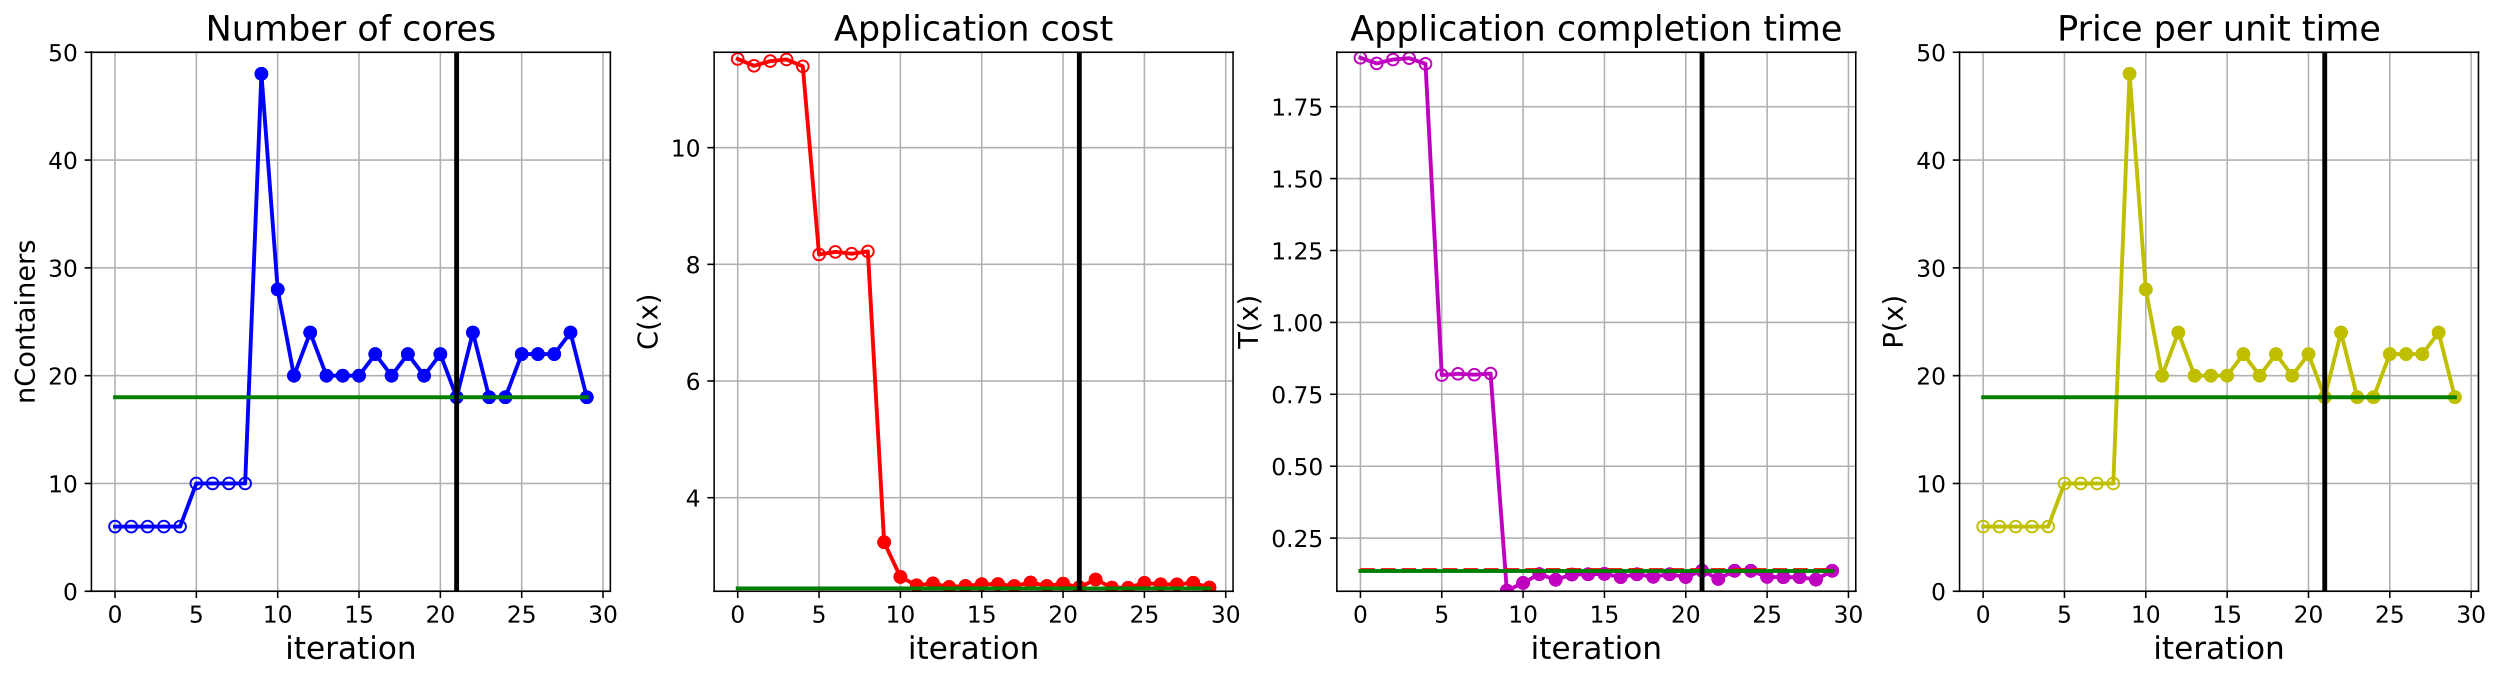 <?xml version="1.0" encoding="utf-8" standalone="no"?>
<!DOCTYPE svg PUBLIC "-//W3C//DTD SVG 1.1//EN"
  "http://www.w3.org/Graphics/SVG/1.1/DTD/svg11.dtd">
<!-- Created with matplotlib (https://matplotlib.org/) -->
<svg height="349.376pt" version="1.1" viewBox="0 0 1285.69 349.376" width="1285.69pt" xmlns="http://www.w3.org/2000/svg" xmlns:xlink="http://www.w3.org/1999/xlink">
 <defs>
  <style type="text/css">
*{stroke-linecap:butt;stroke-linejoin:round;}
  </style>
 </defs>
 <g id="figure_1">
  <g id="patch_1">
   <path d="M 0 349.376 
L 1285.69 349.376 
L 1285.69 0 
L 0 0 
z
" style="fill:#ffffff;"/>
  </g>
  <g id="axes_1">
   <g id="patch_2">
    <path d="M 47.019 304.077 
L 313.889 304.077 
L 313.889 26.877 
L 47.019 26.877 
z
" style="fill:#ffffff;"/>
   </g>
   <g id="matplotlib.axis_1">
    <g id="xtick_1">
     <g id="line2d_1">
      <path clip-path="url(#p65d4e38345)" d="M 59.15 304.077 
L 59.15 26.877 
" style="fill:none;stroke:#b0b0b0;stroke-linecap:square;stroke-width:0.8;"/>
     </g>
     <g id="line2d_2">
      <defs>
       <path d="M 0 0 
L 0 3.5 
" id="mcd2da23eba" style="stroke:#000000;stroke-width:0.8;"/>
      </defs>
      <g>
       <use style="stroke:#000000;stroke-width:0.8;" x="59.15" xlink:href="#mcd2da23eba" y="304.077"/>
      </g>
     </g>
     <g id="text_1">
      <!-- 0 -->
      <defs>
       <path d="M 31.781 66.406 
Q 24.172 66.406 20.328 58.906 
Q 16.5 51.422 16.5 36.375 
Q 16.5 21.391 20.328 13.891 
Q 24.172 6.391 31.781 6.391 
Q 39.453 6.391 43.281 13.891 
Q 47.125 21.391 47.125 36.375 
Q 47.125 51.422 43.281 58.906 
Q 39.453 66.406 31.781 66.406 
z
M 31.781 74.219 
Q 44.047 74.219 50.516 64.516 
Q 56.984 54.828 56.984 36.375 
Q 56.984 17.969 50.516 8.266 
Q 44.047 -1.422 31.781 -1.422 
Q 19.531 -1.422 13.062 8.266 
Q 6.594 17.969 6.594 36.375 
Q 6.594 54.828 13.062 64.516 
Q 19.531 74.219 31.781 74.219 
z
" id="DejaVuSans-48"/>
      </defs>
      <g transform="translate(55.332 320.195)scale(0.12 -0.12)">
       <use xlink:href="#DejaVuSans-48"/>
      </g>
     </g>
    </g>
    <g id="xtick_2">
     <g id="line2d_3">
      <path clip-path="url(#p65d4e38345)" d="M 100.979 304.077 
L 100.979 26.877 
" style="fill:none;stroke:#b0b0b0;stroke-linecap:square;stroke-width:0.8;"/>
     </g>
     <g id="line2d_4">
      <g>
       <use style="stroke:#000000;stroke-width:0.8;" x="100.979" xlink:href="#mcd2da23eba" y="304.077"/>
      </g>
     </g>
     <g id="text_2">
      <!-- 5 -->
      <defs>
       <path d="M 10.797 72.906 
L 49.516 72.906 
L 49.516 64.594 
L 19.828 64.594 
L 19.828 46.734 
Q 21.969 47.469 24.109 47.828 
Q 26.266 48.188 28.422 48.188 
Q 40.625 48.188 47.75 41.5 
Q 54.891 34.812 54.891 23.391 
Q 54.891 11.625 47.562 5.094 
Q 40.234 -1.422 26.906 -1.422 
Q 22.312 -1.422 17.547 -0.641 
Q 12.797 0.141 7.719 1.703 
L 7.719 11.625 
Q 12.109 9.234 16.797 8.062 
Q 21.484 6.891 26.703 6.891 
Q 35.156 6.891 40.078 11.328 
Q 45.016 15.766 45.016 23.391 
Q 45.016 31 40.078 35.438 
Q 35.156 39.891 26.703 39.891 
Q 22.75 39.891 18.812 39.016 
Q 14.891 38.141 10.797 36.281 
z
" id="DejaVuSans-53"/>
      </defs>
      <g transform="translate(97.161 320.195)scale(0.12 -0.12)">
       <use xlink:href="#DejaVuSans-53"/>
      </g>
     </g>
    </g>
    <g id="xtick_3">
     <g id="line2d_5">
      <path clip-path="url(#p65d4e38345)" d="M 142.808 304.077 
L 142.808 26.877 
" style="fill:none;stroke:#b0b0b0;stroke-linecap:square;stroke-width:0.8;"/>
     </g>
     <g id="line2d_6">
      <g>
       <use style="stroke:#000000;stroke-width:0.8;" x="142.808" xlink:href="#mcd2da23eba" y="304.077"/>
      </g>
     </g>
     <g id="text_3">
      <!-- 10 -->
      <defs>
       <path d="M 12.406 8.297 
L 28.516 8.297 
L 28.516 63.922 
L 10.984 60.406 
L 10.984 69.391 
L 28.422 72.906 
L 38.281 72.906 
L 38.281 8.297 
L 54.391 8.297 
L 54.391 0 
L 12.406 0 
z
" id="DejaVuSans-49"/>
      </defs>
      <g transform="translate(135.173 320.195)scale(0.12 -0.12)">
       <use xlink:href="#DejaVuSans-49"/>
       <use x="63.623" xlink:href="#DejaVuSans-48"/>
      </g>
     </g>
    </g>
    <g id="xtick_4">
     <g id="line2d_7">
      <path clip-path="url(#p65d4e38345)" d="M 184.637 304.077 
L 184.637 26.877 
" style="fill:none;stroke:#b0b0b0;stroke-linecap:square;stroke-width:0.8;"/>
     </g>
     <g id="line2d_8">
      <g>
       <use style="stroke:#000000;stroke-width:0.8;" x="184.637" xlink:href="#mcd2da23eba" y="304.077"/>
      </g>
     </g>
     <g id="text_4">
      <!-- 15 -->
      <g transform="translate(177.002 320.195)scale(0.12 -0.12)">
       <use xlink:href="#DejaVuSans-49"/>
       <use x="63.623" xlink:href="#DejaVuSans-53"/>
      </g>
     </g>
    </g>
    <g id="xtick_5">
     <g id="line2d_9">
      <path clip-path="url(#p65d4e38345)" d="M 226.466 304.077 
L 226.466 26.877 
" style="fill:none;stroke:#b0b0b0;stroke-linecap:square;stroke-width:0.8;"/>
     </g>
     <g id="line2d_10">
      <g>
       <use style="stroke:#000000;stroke-width:0.8;" x="226.466" xlink:href="#mcd2da23eba" y="304.077"/>
      </g>
     </g>
     <g id="text_5">
      <!-- 20 -->
      <defs>
       <path d="M 19.188 8.297 
L 53.609 8.297 
L 53.609 0 
L 7.328 0 
L 7.328 8.297 
Q 12.938 14.109 22.625 23.891 
Q 32.328 33.688 34.812 36.531 
Q 39.547 41.844 41.422 45.531 
Q 43.312 49.219 43.312 52.781 
Q 43.312 58.594 39.234 62.25 
Q 35.156 65.922 28.609 65.922 
Q 23.969 65.922 18.812 64.312 
Q 13.672 62.703 7.812 59.422 
L 7.812 69.391 
Q 13.766 71.781 18.938 73 
Q 24.125 74.219 28.422 74.219 
Q 39.75 74.219 46.484 68.547 
Q 53.219 62.891 53.219 53.422 
Q 53.219 48.922 51.531 44.891 
Q 49.859 40.875 45.406 35.406 
Q 44.188 33.984 37.641 27.219 
Q 31.109 20.453 19.188 8.297 
z
" id="DejaVuSans-50"/>
      </defs>
      <g transform="translate(218.831 320.195)scale(0.12 -0.12)">
       <use xlink:href="#DejaVuSans-50"/>
       <use x="63.623" xlink:href="#DejaVuSans-48"/>
      </g>
     </g>
    </g>
    <g id="xtick_6">
     <g id="line2d_11">
      <path clip-path="url(#p65d4e38345)" d="M 268.295 304.077 
L 268.295 26.877 
" style="fill:none;stroke:#b0b0b0;stroke-linecap:square;stroke-width:0.8;"/>
     </g>
     <g id="line2d_12">
      <g>
       <use style="stroke:#000000;stroke-width:0.8;" x="268.295" xlink:href="#mcd2da23eba" y="304.077"/>
      </g>
     </g>
     <g id="text_6">
      <!-- 25 -->
      <g transform="translate(260.66 320.195)scale(0.12 -0.12)">
       <use xlink:href="#DejaVuSans-50"/>
       <use x="63.623" xlink:href="#DejaVuSans-53"/>
      </g>
     </g>
    </g>
    <g id="xtick_7">
     <g id="line2d_13">
      <path clip-path="url(#p65d4e38345)" d="M 310.124 304.077 
L 310.124 26.877 
" style="fill:none;stroke:#b0b0b0;stroke-linecap:square;stroke-width:0.8;"/>
     </g>
     <g id="line2d_14">
      <g>
       <use style="stroke:#000000;stroke-width:0.8;" x="310.124" xlink:href="#mcd2da23eba" y="304.077"/>
      </g>
     </g>
     <g id="text_7">
      <!-- 30 -->
      <defs>
       <path d="M 40.578 39.312 
Q 47.656 37.797 51.625 33 
Q 55.609 28.219 55.609 21.188 
Q 55.609 10.406 48.188 4.484 
Q 40.766 -1.422 27.094 -1.422 
Q 22.516 -1.422 17.656 -0.516 
Q 12.797 0.391 7.625 2.203 
L 7.625 11.719 
Q 11.719 9.328 16.594 8.109 
Q 21.484 6.891 26.812 6.891 
Q 36.078 6.891 40.938 10.547 
Q 45.797 14.203 45.797 21.188 
Q 45.797 27.641 41.281 31.266 
Q 36.766 34.906 28.719 34.906 
L 20.219 34.906 
L 20.219 43.016 
L 29.109 43.016 
Q 36.375 43.016 40.234 45.922 
Q 44.094 48.828 44.094 54.297 
Q 44.094 59.906 40.109 62.906 
Q 36.141 65.922 28.719 65.922 
Q 24.656 65.922 20.016 65.031 
Q 15.375 64.156 9.812 62.312 
L 9.812 71.094 
Q 15.438 72.656 20.344 73.438 
Q 25.25 74.219 29.594 74.219 
Q 40.828 74.219 47.359 69.109 
Q 53.906 64.016 53.906 55.328 
Q 53.906 49.266 50.438 45.094 
Q 46.969 40.922 40.578 39.312 
z
" id="DejaVuSans-51"/>
      </defs>
      <g transform="translate(302.489 320.195)scale(0.12 -0.12)">
       <use xlink:href="#DejaVuSans-51"/>
       <use x="63.623" xlink:href="#DejaVuSans-48"/>
      </g>
     </g>
    </g>
    <g id="text_8">
     <!-- iteration -->
     <defs>
      <path d="M 9.422 54.688 
L 18.406 54.688 
L 18.406 0 
L 9.422 0 
z
M 9.422 75.984 
L 18.406 75.984 
L 18.406 64.594 
L 9.422 64.594 
z
" id="DejaVuSans-105"/>
      <path d="M 18.312 70.219 
L 18.312 54.688 
L 36.812 54.688 
L 36.812 47.703 
L 18.312 47.703 
L 18.312 18.016 
Q 18.312 11.328 20.141 9.422 
Q 21.969 7.516 27.594 7.516 
L 36.812 7.516 
L 36.812 0 
L 27.594 0 
Q 17.188 0 13.234 3.875 
Q 9.281 7.766 9.281 18.016 
L 9.281 47.703 
L 2.688 47.703 
L 2.688 54.688 
L 9.281 54.688 
L 9.281 70.219 
z
" id="DejaVuSans-116"/>
      <path d="M 56.203 29.594 
L 56.203 25.203 
L 14.891 25.203 
Q 15.484 15.922 20.484 11.062 
Q 25.484 6.203 34.422 6.203 
Q 39.594 6.203 44.453 7.469 
Q 49.312 8.734 54.109 11.281 
L 54.109 2.781 
Q 49.266 0.734 44.188 -0.344 
Q 39.109 -1.422 33.891 -1.422 
Q 20.797 -1.422 13.156 6.188 
Q 5.516 13.812 5.516 26.812 
Q 5.516 40.234 12.766 48.109 
Q 20.016 56 32.328 56 
Q 43.359 56 49.781 48.891 
Q 56.203 41.797 56.203 29.594 
z
M 47.219 32.234 
Q 47.125 39.594 43.094 43.984 
Q 39.062 48.391 32.422 48.391 
Q 24.906 48.391 20.391 44.141 
Q 15.875 39.891 15.188 32.172 
z
" id="DejaVuSans-101"/>
      <path d="M 41.109 46.297 
Q 39.594 47.172 37.812 47.578 
Q 36.031 48 33.891 48 
Q 26.266 48 22.188 43.047 
Q 18.109 38.094 18.109 28.812 
L 18.109 0 
L 9.078 0 
L 9.078 54.688 
L 18.109 54.688 
L 18.109 46.188 
Q 20.953 51.172 25.484 53.578 
Q 30.031 56 36.531 56 
Q 37.453 56 38.578 55.875 
Q 39.703 55.766 41.062 55.516 
z
" id="DejaVuSans-114"/>
      <path d="M 34.281 27.484 
Q 23.391 27.484 19.188 25 
Q 14.984 22.516 14.984 16.5 
Q 14.984 11.719 18.141 8.906 
Q 21.297 6.109 26.703 6.109 
Q 34.188 6.109 38.703 11.406 
Q 43.219 16.703 43.219 25.484 
L 43.219 27.484 
z
M 52.203 31.203 
L 52.203 0 
L 43.219 0 
L 43.219 8.297 
Q 40.141 3.328 35.547 0.953 
Q 30.953 -1.422 24.312 -1.422 
Q 15.922 -1.422 10.953 3.297 
Q 6 8.016 6 15.922 
Q 6 25.141 12.172 29.828 
Q 18.359 34.516 30.609 34.516 
L 43.219 34.516 
L 43.219 35.406 
Q 43.219 41.609 39.141 45 
Q 35.062 48.391 27.688 48.391 
Q 23 48.391 18.547 47.266 
Q 14.109 46.141 10.016 43.891 
L 10.016 52.203 
Q 14.938 54.109 19.578 55.047 
Q 24.219 56 28.609 56 
Q 40.484 56 46.344 49.844 
Q 52.203 43.703 52.203 31.203 
z
" id="DejaVuSans-97"/>
      <path d="M 30.609 48.391 
Q 23.391 48.391 19.188 42.75 
Q 14.984 37.109 14.984 27.297 
Q 14.984 17.484 19.156 11.844 
Q 23.344 6.203 30.609 6.203 
Q 37.797 6.203 41.984 11.859 
Q 46.188 17.531 46.188 27.297 
Q 46.188 37.016 41.984 42.703 
Q 37.797 48.391 30.609 48.391 
z
M 30.609 56 
Q 42.328 56 49.016 48.375 
Q 55.719 40.766 55.719 27.297 
Q 55.719 13.875 49.016 6.219 
Q 42.328 -1.422 30.609 -1.422 
Q 18.844 -1.422 12.172 6.219 
Q 5.516 13.875 5.516 27.297 
Q 5.516 40.766 12.172 48.375 
Q 18.844 56 30.609 56 
z
" id="DejaVuSans-111"/>
      <path d="M 54.891 33.016 
L 54.891 0 
L 45.906 0 
L 45.906 32.719 
Q 45.906 40.484 42.875 44.328 
Q 39.844 48.188 33.797 48.188 
Q 26.516 48.188 22.312 43.547 
Q 18.109 38.922 18.109 30.906 
L 18.109 0 
L 9.078 0 
L 9.078 54.688 
L 18.109 54.688 
L 18.109 46.188 
Q 21.344 51.125 25.703 53.562 
Q 30.078 56 35.797 56 
Q 45.219 56 50.047 50.172 
Q 54.891 44.344 54.891 33.016 
z
" id="DejaVuSans-110"/>
     </defs>
     <g transform="translate(146.658 338.848)scale(0.16 -0.16)">
      <use xlink:href="#DejaVuSans-105"/>
      <use x="27.783" xlink:href="#DejaVuSans-116"/>
      <use x="66.992" xlink:href="#DejaVuSans-101"/>
      <use x="128.516" xlink:href="#DejaVuSans-114"/>
      <use x="169.629" xlink:href="#DejaVuSans-97"/>
      <use x="230.908" xlink:href="#DejaVuSans-116"/>
      <use x="270.117" xlink:href="#DejaVuSans-105"/>
      <use x="297.9" xlink:href="#DejaVuSans-111"/>
      <use x="359.082" xlink:href="#DejaVuSans-110"/>
     </g>
    </g>
   </g>
   <g id="matplotlib.axis_2">
    <g id="ytick_1">
     <g id="line2d_15">
      <path clip-path="url(#p65d4e38345)" d="M 47.019 304.077 
L 313.889 304.077 
" style="fill:none;stroke:#b0b0b0;stroke-linecap:square;stroke-width:0.8;"/>
     </g>
     <g id="line2d_16">
      <defs>
       <path d="M 0 0 
L -3.5 0 
" id="me581c83e8c" style="stroke:#000000;stroke-width:0.8;"/>
      </defs>
      <g>
       <use style="stroke:#000000;stroke-width:0.8;" x="47.019" xlink:href="#me581c83e8c" y="304.077"/>
      </g>
     </g>
     <g id="text_9">
      <!-- 0 -->
      <g transform="translate(32.384 308.636)scale(0.12 -0.12)">
       <use xlink:href="#DejaVuSans-48"/>
      </g>
     </g>
    </g>
    <g id="ytick_2">
     <g id="line2d_17">
      <path clip-path="url(#p65d4e38345)" d="M 47.019 248.637 
L 313.889 248.637 
" style="fill:none;stroke:#b0b0b0;stroke-linecap:square;stroke-width:0.8;"/>
     </g>
     <g id="line2d_18">
      <g>
       <use style="stroke:#000000;stroke-width:0.8;" x="47.019" xlink:href="#me581c83e8c" y="248.637"/>
      </g>
     </g>
     <g id="text_10">
      <!-- 10 -->
      <g transform="translate(24.749 253.196)scale(0.12 -0.12)">
       <use xlink:href="#DejaVuSans-49"/>
       <use x="63.623" xlink:href="#DejaVuSans-48"/>
      </g>
     </g>
    </g>
    <g id="ytick_3">
     <g id="line2d_19">
      <path clip-path="url(#p65d4e38345)" d="M 47.019 193.197 
L 313.889 193.197 
" style="fill:none;stroke:#b0b0b0;stroke-linecap:square;stroke-width:0.8;"/>
     </g>
     <g id="line2d_20">
      <g>
       <use style="stroke:#000000;stroke-width:0.8;" x="47.019" xlink:href="#me581c83e8c" y="193.197"/>
      </g>
     </g>
     <g id="text_11">
      <!-- 20 -->
      <g transform="translate(24.749 197.756)scale(0.12 -0.12)">
       <use xlink:href="#DejaVuSans-50"/>
       <use x="63.623" xlink:href="#DejaVuSans-48"/>
      </g>
     </g>
    </g>
    <g id="ytick_4">
     <g id="line2d_21">
      <path clip-path="url(#p65d4e38345)" d="M 47.019 137.757 
L 313.889 137.757 
" style="fill:none;stroke:#b0b0b0;stroke-linecap:square;stroke-width:0.8;"/>
     </g>
     <g id="line2d_22">
      <g>
       <use style="stroke:#000000;stroke-width:0.8;" x="47.019" xlink:href="#me581c83e8c" y="137.757"/>
      </g>
     </g>
     <g id="text_12">
      <!-- 30 -->
      <g transform="translate(24.749 142.316)scale(0.12 -0.12)">
       <use xlink:href="#DejaVuSans-51"/>
       <use x="63.623" xlink:href="#DejaVuSans-48"/>
      </g>
     </g>
    </g>
    <g id="ytick_5">
     <g id="line2d_23">
      <path clip-path="url(#p65d4e38345)" d="M 47.019 82.317 
L 313.889 82.317 
" style="fill:none;stroke:#b0b0b0;stroke-linecap:square;stroke-width:0.8;"/>
     </g>
     <g id="line2d_24">
      <g>
       <use style="stroke:#000000;stroke-width:0.8;" x="47.019" xlink:href="#me581c83e8c" y="82.317"/>
      </g>
     </g>
     <g id="text_13">
      <!-- 40 -->
      <defs>
       <path d="M 37.797 64.312 
L 12.891 25.391 
L 37.797 25.391 
z
M 35.203 72.906 
L 47.609 72.906 
L 47.609 25.391 
L 58.016 25.391 
L 58.016 17.188 
L 47.609 17.188 
L 47.609 0 
L 37.797 0 
L 37.797 17.188 
L 4.891 17.188 
L 4.891 26.703 
z
" id="DejaVuSans-52"/>
      </defs>
      <g transform="translate(24.749 86.876)scale(0.12 -0.12)">
       <use xlink:href="#DejaVuSans-52"/>
       <use x="63.623" xlink:href="#DejaVuSans-48"/>
      </g>
     </g>
    </g>
    <g id="ytick_6">
     <g id="line2d_25">
      <path clip-path="url(#p65d4e38345)" d="M 47.019 26.877 
L 313.889 26.877 
" style="fill:none;stroke:#b0b0b0;stroke-linecap:square;stroke-width:0.8;"/>
     </g>
     <g id="line2d_26">
      <g>
       <use style="stroke:#000000;stroke-width:0.8;" x="47.019" xlink:href="#me581c83e8c" y="26.877"/>
      </g>
     </g>
     <g id="text_14">
      <!-- 50 -->
      <g transform="translate(24.749 31.436)scale(0.12 -0.12)">
       <use xlink:href="#DejaVuSans-53"/>
       <use x="63.623" xlink:href="#DejaVuSans-48"/>
      </g>
     </g>
    </g>
    <g id="text_15">
     <!-- nContainers -->
     <defs>
      <path d="M 64.406 67.281 
L 64.406 56.891 
Q 59.422 61.531 53.781 63.812 
Q 48.141 66.109 41.797 66.109 
Q 29.297 66.109 22.656 58.469 
Q 16.016 50.828 16.016 36.375 
Q 16.016 21.969 22.656 14.328 
Q 29.297 6.688 41.797 6.688 
Q 48.141 6.688 53.781 8.984 
Q 59.422 11.281 64.406 15.922 
L 64.406 5.609 
Q 59.234 2.094 53.438 0.328 
Q 47.656 -1.422 41.219 -1.422 
Q 24.656 -1.422 15.125 8.703 
Q 5.609 18.844 5.609 36.375 
Q 5.609 53.953 15.125 64.078 
Q 24.656 74.219 41.219 74.219 
Q 47.75 74.219 53.531 72.484 
Q 59.328 70.75 64.406 67.281 
z
" id="DejaVuSans-67"/>
      <path d="M 44.281 53.078 
L 44.281 44.578 
Q 40.484 46.531 36.375 47.5 
Q 32.281 48.484 27.875 48.484 
Q 21.188 48.484 17.844 46.438 
Q 14.5 44.391 14.5 40.281 
Q 14.5 37.156 16.891 35.375 
Q 19.281 33.594 26.516 31.984 
L 29.594 31.297 
Q 39.156 29.25 43.188 25.516 
Q 47.219 21.781 47.219 15.094 
Q 47.219 7.469 41.188 3.016 
Q 35.156 -1.422 24.609 -1.422 
Q 20.219 -1.422 15.453 -0.562 
Q 10.688 0.297 5.422 2 
L 5.422 11.281 
Q 10.406 8.688 15.234 7.391 
Q 20.062 6.109 24.812 6.109 
Q 31.156 6.109 34.562 8.281 
Q 37.984 10.453 37.984 14.406 
Q 37.984 18.062 35.516 20.016 
Q 33.062 21.969 24.703 23.781 
L 21.578 24.516 
Q 13.234 26.266 9.516 29.906 
Q 5.812 33.547 5.812 39.891 
Q 5.812 47.609 11.281 51.797 
Q 16.75 56 26.812 56 
Q 31.781 56 36.172 55.266 
Q 40.578 54.547 44.281 53.078 
z
" id="DejaVuSans-115"/>
     </defs>
     <g transform="translate(17.838 207.767)rotate(-90)scale(0.14 -0.14)">
      <use xlink:href="#DejaVuSans-110"/>
      <use x="63.379" xlink:href="#DejaVuSans-67"/>
      <use x="133.203" xlink:href="#DejaVuSans-111"/>
      <use x="194.385" xlink:href="#DejaVuSans-110"/>
      <use x="257.764" xlink:href="#DejaVuSans-116"/>
      <use x="296.973" xlink:href="#DejaVuSans-97"/>
      <use x="358.252" xlink:href="#DejaVuSans-105"/>
      <use x="386.035" xlink:href="#DejaVuSans-110"/>
      <use x="449.414" xlink:href="#DejaVuSans-101"/>
      <use x="510.938" xlink:href="#DejaVuSans-114"/>
      <use x="552.051" xlink:href="#DejaVuSans-115"/>
     </g>
    </g>
   </g>
   <g id="line2d_27">
    <path clip-path="url(#p65d4e38345)" d="M 59.15 270.813 
L 67.516 270.813 
L 75.881 270.813 
L 84.247 270.813 
L 92.613 270.813 
L 100.979 248.637 
L 109.345 248.637 
L 117.711 248.637 
L 126.076 248.637 
L 134.442 37.965 
L 142.808 148.845 
L 151.174 193.197 
L 159.54 171.021 
L 167.905 193.197 
L 176.271 193.197 
L 184.637 193.197 
L 193.003 182.109 
L 201.369 193.197 
L 209.735 182.109 
L 218.1 193.197 
L 226.466 182.109 
L 234.832 204.285 
L 243.198 171.021 
L 251.564 204.285 
L 259.929 204.285 
L 268.295 182.109 
L 276.661 182.109 
L 285.027 182.109 
L 293.393 171.021 
L 301.759 204.285 
" style="fill:none;stroke:#0000ff;stroke-linecap:square;stroke-width:2;"/>
    <defs>
     <path d="M 0 3 
C 0.796 3 1.559 2.684 2.121 2.121 
C 2.684 1.559 3 0.796 3 0 
C 3 -0.796 2.684 -1.559 2.121 -2.121 
C 1.559 -2.684 0.796 -3 0 -3 
C -0.796 -3 -1.559 -2.684 -2.121 -2.121 
C -2.684 -1.559 -3 -0.796 -3 0 
C -3 0.796 -2.684 1.559 -2.121 2.121 
C -1.559 2.684 -0.796 3 0 3 
z
" id="m54e07bc3f8" style="stroke:#0000ff;"/>
    </defs>
    <g clip-path="url(#p65d4e38345)">
     <use style="fill-opacity:0;stroke:#0000ff;" x="59.15" xlink:href="#m54e07bc3f8" y="270.813"/>
     <use style="fill-opacity:0;stroke:#0000ff;" x="67.516" xlink:href="#m54e07bc3f8" y="270.813"/>
     <use style="fill-opacity:0;stroke:#0000ff;" x="75.881" xlink:href="#m54e07bc3f8" y="270.813"/>
     <use style="fill-opacity:0;stroke:#0000ff;" x="84.247" xlink:href="#m54e07bc3f8" y="270.813"/>
     <use style="fill-opacity:0;stroke:#0000ff;" x="92.613" xlink:href="#m54e07bc3f8" y="270.813"/>
     <use style="fill-opacity:0;stroke:#0000ff;" x="100.979" xlink:href="#m54e07bc3f8" y="248.637"/>
     <use style="fill-opacity:0;stroke:#0000ff;" x="109.345" xlink:href="#m54e07bc3f8" y="248.637"/>
     <use style="fill-opacity:0;stroke:#0000ff;" x="117.711" xlink:href="#m54e07bc3f8" y="248.637"/>
     <use style="fill-opacity:0;stroke:#0000ff;" x="126.076" xlink:href="#m54e07bc3f8" y="248.637"/>
     <use style="fill-opacity:0;stroke:#0000ff;" x="134.442" xlink:href="#m54e07bc3f8" y="37.965"/>
     <use style="fill-opacity:0;stroke:#0000ff;" x="142.808" xlink:href="#m54e07bc3f8" y="148.845"/>
     <use style="fill-opacity:0;stroke:#0000ff;" x="151.174" xlink:href="#m54e07bc3f8" y="193.197"/>
     <use style="fill-opacity:0;stroke:#0000ff;" x="159.54" xlink:href="#m54e07bc3f8" y="171.021"/>
     <use style="fill-opacity:0;stroke:#0000ff;" x="167.905" xlink:href="#m54e07bc3f8" y="193.197"/>
     <use style="fill-opacity:0;stroke:#0000ff;" x="176.271" xlink:href="#m54e07bc3f8" y="193.197"/>
     <use style="fill-opacity:0;stroke:#0000ff;" x="184.637" xlink:href="#m54e07bc3f8" y="193.197"/>
     <use style="fill-opacity:0;stroke:#0000ff;" x="193.003" xlink:href="#m54e07bc3f8" y="182.109"/>
     <use style="fill-opacity:0;stroke:#0000ff;" x="201.369" xlink:href="#m54e07bc3f8" y="193.197"/>
     <use style="fill-opacity:0;stroke:#0000ff;" x="209.735" xlink:href="#m54e07bc3f8" y="182.109"/>
     <use style="fill-opacity:0;stroke:#0000ff;" x="218.1" xlink:href="#m54e07bc3f8" y="193.197"/>
     <use style="fill-opacity:0;stroke:#0000ff;" x="226.466" xlink:href="#m54e07bc3f8" y="182.109"/>
     <use style="fill-opacity:0;stroke:#0000ff;" x="234.832" xlink:href="#m54e07bc3f8" y="204.285"/>
     <use style="fill-opacity:0;stroke:#0000ff;" x="243.198" xlink:href="#m54e07bc3f8" y="171.021"/>
     <use style="fill-opacity:0;stroke:#0000ff;" x="251.564" xlink:href="#m54e07bc3f8" y="204.285"/>
     <use style="fill-opacity:0;stroke:#0000ff;" x="259.929" xlink:href="#m54e07bc3f8" y="204.285"/>
     <use style="fill-opacity:0;stroke:#0000ff;" x="268.295" xlink:href="#m54e07bc3f8" y="182.109"/>
     <use style="fill-opacity:0;stroke:#0000ff;" x="276.661" xlink:href="#m54e07bc3f8" y="182.109"/>
     <use style="fill-opacity:0;stroke:#0000ff;" x="285.027" xlink:href="#m54e07bc3f8" y="182.109"/>
     <use style="fill-opacity:0;stroke:#0000ff;" x="293.393" xlink:href="#m54e07bc3f8" y="171.021"/>
     <use style="fill-opacity:0;stroke:#0000ff;" x="301.759" xlink:href="#m54e07bc3f8" y="204.285"/>
    </g>
   </g>
   <g id="line2d_28">
    <defs>
     <path d="M 0 3 
C 0.796 3 1.559 2.684 2.121 2.121 
C 2.684 1.559 3 0.796 3 0 
C 3 -0.796 2.684 -1.559 2.121 -2.121 
C 1.559 -2.684 0.796 -3 0 -3 
C -0.796 -3 -1.559 -2.684 -2.121 -2.121 
C -2.684 -1.559 -3 -0.796 -3 0 
C -3 0.796 -2.684 1.559 -2.121 2.121 
C -1.559 2.684 -0.796 3 0 3 
z
" id="m7b83cca1fe" style="stroke:#0000ff;"/>
    </defs>
    <g clip-path="url(#p65d4e38345)">
     <use style="fill:#0000ff;stroke:#0000ff;" x="134.442" xlink:href="#m7b83cca1fe" y="37.965"/>
    </g>
   </g>
   <g id="line2d_29">
    <g clip-path="url(#p65d4e38345)">
     <use style="fill:#0000ff;stroke:#0000ff;" x="142.808" xlink:href="#m7b83cca1fe" y="148.845"/>
    </g>
   </g>
   <g id="line2d_30">
    <g clip-path="url(#p65d4e38345)">
     <use style="fill:#0000ff;stroke:#0000ff;" x="151.174" xlink:href="#m7b83cca1fe" y="193.197"/>
    </g>
   </g>
   <g id="line2d_31">
    <g clip-path="url(#p65d4e38345)">
     <use style="fill:#0000ff;stroke:#0000ff;" x="159.54" xlink:href="#m7b83cca1fe" y="171.021"/>
    </g>
   </g>
   <g id="line2d_32">
    <g clip-path="url(#p65d4e38345)">
     <use style="fill:#0000ff;stroke:#0000ff;" x="167.905" xlink:href="#m7b83cca1fe" y="193.197"/>
    </g>
   </g>
   <g id="line2d_33">
    <g clip-path="url(#p65d4e38345)">
     <use style="fill:#0000ff;stroke:#0000ff;" x="176.271" xlink:href="#m7b83cca1fe" y="193.197"/>
    </g>
   </g>
   <g id="line2d_34">
    <g clip-path="url(#p65d4e38345)">
     <use style="fill:#0000ff;stroke:#0000ff;" x="184.637" xlink:href="#m7b83cca1fe" y="193.197"/>
    </g>
   </g>
   <g id="line2d_35">
    <g clip-path="url(#p65d4e38345)">
     <use style="fill:#0000ff;stroke:#0000ff;" x="193.003" xlink:href="#m7b83cca1fe" y="182.109"/>
    </g>
   </g>
   <g id="line2d_36">
    <g clip-path="url(#p65d4e38345)">
     <use style="fill:#0000ff;stroke:#0000ff;" x="201.369" xlink:href="#m7b83cca1fe" y="193.197"/>
    </g>
   </g>
   <g id="line2d_37">
    <g clip-path="url(#p65d4e38345)">
     <use style="fill:#0000ff;stroke:#0000ff;" x="209.735" xlink:href="#m7b83cca1fe" y="182.109"/>
    </g>
   </g>
   <g id="line2d_38">
    <g clip-path="url(#p65d4e38345)">
     <use style="fill:#0000ff;stroke:#0000ff;" x="218.1" xlink:href="#m7b83cca1fe" y="193.197"/>
    </g>
   </g>
   <g id="line2d_39">
    <g clip-path="url(#p65d4e38345)">
     <use style="fill:#0000ff;stroke:#0000ff;" x="226.466" xlink:href="#m7b83cca1fe" y="182.109"/>
    </g>
   </g>
   <g id="line2d_40">
    <g clip-path="url(#p65d4e38345)">
     <use style="fill:#0000ff;stroke:#0000ff;" x="234.832" xlink:href="#m7b83cca1fe" y="204.285"/>
    </g>
   </g>
   <g id="line2d_41">
    <g clip-path="url(#p65d4e38345)">
     <use style="fill:#0000ff;stroke:#0000ff;" x="243.198" xlink:href="#m7b83cca1fe" y="171.021"/>
    </g>
   </g>
   <g id="line2d_42">
    <g clip-path="url(#p65d4e38345)">
     <use style="fill:#0000ff;stroke:#0000ff;" x="251.564" xlink:href="#m7b83cca1fe" y="204.285"/>
    </g>
   </g>
   <g id="line2d_43">
    <g clip-path="url(#p65d4e38345)">
     <use style="fill:#0000ff;stroke:#0000ff;" x="259.929" xlink:href="#m7b83cca1fe" y="204.285"/>
    </g>
   </g>
   <g id="line2d_44">
    <g clip-path="url(#p65d4e38345)">
     <use style="fill:#0000ff;stroke:#0000ff;" x="268.295" xlink:href="#m7b83cca1fe" y="182.109"/>
    </g>
   </g>
   <g id="line2d_45">
    <g clip-path="url(#p65d4e38345)">
     <use style="fill:#0000ff;stroke:#0000ff;" x="276.661" xlink:href="#m7b83cca1fe" y="182.109"/>
    </g>
   </g>
   <g id="line2d_46">
    <g clip-path="url(#p65d4e38345)">
     <use style="fill:#0000ff;stroke:#0000ff;" x="285.027" xlink:href="#m7b83cca1fe" y="182.109"/>
    </g>
   </g>
   <g id="line2d_47">
    <g clip-path="url(#p65d4e38345)">
     <use style="fill:#0000ff;stroke:#0000ff;" x="293.393" xlink:href="#m7b83cca1fe" y="171.021"/>
    </g>
   </g>
   <g id="line2d_48">
    <g clip-path="url(#p65d4e38345)">
     <use style="fill:#0000ff;stroke:#0000ff;" x="301.759" xlink:href="#m7b83cca1fe" y="204.285"/>
    </g>
   </g>
   <g id="line2d_49">
    <path clip-path="url(#p65d4e38345)" d="M 59.15 204.285 
L 67.516 204.285 
L 75.881 204.285 
L 84.247 204.285 
L 92.613 204.285 
L 100.979 204.285 
L 109.345 204.285 
L 117.711 204.285 
L 126.076 204.285 
L 134.442 204.285 
L 142.808 204.285 
L 151.174 204.285 
L 159.54 204.285 
L 167.905 204.285 
L 176.271 204.285 
L 184.637 204.285 
L 193.003 204.285 
L 201.369 204.285 
L 209.735 204.285 
L 218.1 204.285 
L 226.466 204.285 
L 234.832 204.285 
L 243.198 204.285 
L 251.564 204.285 
L 259.929 204.285 
L 268.295 204.285 
L 276.661 204.285 
L 285.027 204.285 
L 293.393 204.285 
L 301.759 204.285 
" style="fill:none;stroke:#008000;stroke-linecap:square;stroke-width:2;"/>
   </g>
   <g id="line2d_50">
    <path clip-path="url(#p65d4e38345)" d="M 234.832 304.077 
L 234.832 26.877 
" style="fill:none;stroke:#000000;stroke-linecap:square;stroke-width:2.5;"/>
   </g>
   <g id="patch_3">
    <path d="M 47.019 304.077 
L 47.019 26.877 
" style="fill:none;stroke:#000000;stroke-linecap:square;stroke-linejoin:miter;stroke-width:0.8;"/>
   </g>
   <g id="patch_4">
    <path d="M 313.889 304.077 
L 313.889 26.877 
" style="fill:none;stroke:#000000;stroke-linecap:square;stroke-linejoin:miter;stroke-width:0.8;"/>
   </g>
   <g id="patch_5">
    <path d="M 47.019 304.077 
L 313.889 304.077 
" style="fill:none;stroke:#000000;stroke-linecap:square;stroke-linejoin:miter;stroke-width:0.8;"/>
   </g>
   <g id="patch_6">
    <path d="M 47.019 26.877 
L 313.889 26.877 
" style="fill:none;stroke:#000000;stroke-linecap:square;stroke-linejoin:miter;stroke-width:0.8;"/>
   </g>
   <g id="text_16">
    <!-- Number of cores -->
    <defs>
     <path d="M 9.812 72.906 
L 23.094 72.906 
L 55.422 11.922 
L 55.422 72.906 
L 64.984 72.906 
L 64.984 0 
L 51.703 0 
L 19.391 60.984 
L 19.391 0 
L 9.812 0 
z
" id="DejaVuSans-78"/>
     <path d="M 8.5 21.578 
L 8.5 54.688 
L 17.484 54.688 
L 17.484 21.922 
Q 17.484 14.156 20.5 10.266 
Q 23.531 6.391 29.594 6.391 
Q 36.859 6.391 41.078 11.031 
Q 45.312 15.672 45.312 23.688 
L 45.312 54.688 
L 54.297 54.688 
L 54.297 0 
L 45.312 0 
L 45.312 8.406 
Q 42.047 3.422 37.719 1 
Q 33.406 -1.422 27.688 -1.422 
Q 18.266 -1.422 13.375 4.438 
Q 8.5 10.297 8.5 21.578 
z
M 31.109 56 
z
" id="DejaVuSans-117"/>
     <path d="M 52 44.188 
Q 55.375 50.25 60.062 53.125 
Q 64.75 56 71.094 56 
Q 79.641 56 84.281 50.016 
Q 88.922 44.047 88.922 33.016 
L 88.922 0 
L 79.891 0 
L 79.891 32.719 
Q 79.891 40.578 77.094 44.375 
Q 74.312 48.188 68.609 48.188 
Q 61.625 48.188 57.562 43.547 
Q 53.516 38.922 53.516 30.906 
L 53.516 0 
L 44.484 0 
L 44.484 32.719 
Q 44.484 40.625 41.703 44.406 
Q 38.922 48.188 33.109 48.188 
Q 26.219 48.188 22.156 43.531 
Q 18.109 38.875 18.109 30.906 
L 18.109 0 
L 9.078 0 
L 9.078 54.688 
L 18.109 54.688 
L 18.109 46.188 
Q 21.188 51.219 25.484 53.609 
Q 29.781 56 35.688 56 
Q 41.656 56 45.828 52.969 
Q 50 49.953 52 44.188 
z
" id="DejaVuSans-109"/>
     <path d="M 48.688 27.297 
Q 48.688 37.203 44.609 42.844 
Q 40.531 48.484 33.406 48.484 
Q 26.266 48.484 22.188 42.844 
Q 18.109 37.203 18.109 27.297 
Q 18.109 17.391 22.188 11.75 
Q 26.266 6.109 33.406 6.109 
Q 40.531 6.109 44.609 11.75 
Q 48.688 17.391 48.688 27.297 
z
M 18.109 46.391 
Q 20.953 51.266 25.266 53.625 
Q 29.594 56 35.594 56 
Q 45.562 56 51.781 48.094 
Q 58.016 40.188 58.016 27.297 
Q 58.016 14.406 51.781 6.484 
Q 45.562 -1.422 35.594 -1.422 
Q 29.594 -1.422 25.266 0.953 
Q 20.953 3.328 18.109 8.203 
L 18.109 0 
L 9.078 0 
L 9.078 75.984 
L 18.109 75.984 
z
" id="DejaVuSans-98"/>
     <path id="DejaVuSans-32"/>
     <path d="M 37.109 75.984 
L 37.109 68.5 
L 28.516 68.5 
Q 23.688 68.5 21.797 66.547 
Q 19.922 64.594 19.922 59.516 
L 19.922 54.688 
L 34.719 54.688 
L 34.719 47.703 
L 19.922 47.703 
L 19.922 0 
L 10.891 0 
L 10.891 47.703 
L 2.297 47.703 
L 2.297 54.688 
L 10.891 54.688 
L 10.891 58.5 
Q 10.891 67.625 15.141 71.797 
Q 19.391 75.984 28.609 75.984 
z
" id="DejaVuSans-102"/>
     <path d="M 48.781 52.594 
L 48.781 44.188 
Q 44.969 46.297 41.141 47.344 
Q 37.312 48.391 33.406 48.391 
Q 24.656 48.391 19.812 42.844 
Q 14.984 37.312 14.984 27.297 
Q 14.984 17.281 19.812 11.734 
Q 24.656 6.203 33.406 6.203 
Q 37.312 6.203 41.141 7.25 
Q 44.969 8.297 48.781 10.406 
L 48.781 2.094 
Q 45.016 0.344 40.984 -0.531 
Q 36.969 -1.422 32.422 -1.422 
Q 20.062 -1.422 12.781 6.344 
Q 5.516 14.109 5.516 27.297 
Q 5.516 40.672 12.859 48.328 
Q 20.219 56 33.016 56 
Q 37.156 56 41.109 55.141 
Q 45.062 54.297 48.781 52.594 
z
" id="DejaVuSans-99"/>
    </defs>
    <g transform="translate(105.725 20.877)scale(0.18 -0.18)">
     <use xlink:href="#DejaVuSans-78"/>
     <use x="74.805" xlink:href="#DejaVuSans-117"/>
     <use x="138.184" xlink:href="#DejaVuSans-109"/>
     <use x="235.596" xlink:href="#DejaVuSans-98"/>
     <use x="299.072" xlink:href="#DejaVuSans-101"/>
     <use x="360.596" xlink:href="#DejaVuSans-114"/>
     <use x="401.709" xlink:href="#DejaVuSans-32"/>
     <use x="433.496" xlink:href="#DejaVuSans-111"/>
     <use x="494.678" xlink:href="#DejaVuSans-102"/>
     <use x="529.883" xlink:href="#DejaVuSans-32"/>
     <use x="561.67" xlink:href="#DejaVuSans-99"/>
     <use x="616.65" xlink:href="#DejaVuSans-111"/>
     <use x="677.832" xlink:href="#DejaVuSans-114"/>
     <use x="716.695" xlink:href="#DejaVuSans-101"/>
     <use x="778.219" xlink:href="#DejaVuSans-115"/>
    </g>
   </g>
  </g>
  <g id="axes_2">
   <g id="patch_7">
    <path d="M 367.263 304.077 
L 634.132 304.077 
L 634.132 26.877 
L 367.263 26.877 
z
" style="fill:#ffffff;"/>
   </g>
   <g id="matplotlib.axis_3">
    <g id="xtick_8">
     <g id="line2d_51">
      <path clip-path="url(#pc7f4d2488d)" d="M 379.393 304.077 
L 379.393 26.877 
" style="fill:none;stroke:#b0b0b0;stroke-linecap:square;stroke-width:0.8;"/>
     </g>
     <g id="line2d_52">
      <g>
       <use style="stroke:#000000;stroke-width:0.8;" x="379.393" xlink:href="#mcd2da23eba" y="304.077"/>
      </g>
     </g>
     <g id="text_17">
      <!-- 0 -->
      <g transform="translate(375.576 320.195)scale(0.12 -0.12)">
       <use xlink:href="#DejaVuSans-48"/>
      </g>
     </g>
    </g>
    <g id="xtick_9">
     <g id="line2d_53">
      <path clip-path="url(#pc7f4d2488d)" d="M 421.222 304.077 
L 421.222 26.877 
" style="fill:none;stroke:#b0b0b0;stroke-linecap:square;stroke-width:0.8;"/>
     </g>
     <g id="line2d_54">
      <g>
       <use style="stroke:#000000;stroke-width:0.8;" x="421.222" xlink:href="#mcd2da23eba" y="304.077"/>
      </g>
     </g>
     <g id="text_18">
      <!-- 5 -->
      <g transform="translate(417.405 320.195)scale(0.12 -0.12)">
       <use xlink:href="#DejaVuSans-53"/>
      </g>
     </g>
    </g>
    <g id="xtick_10">
     <g id="line2d_55">
      <path clip-path="url(#pc7f4d2488d)" d="M 463.051 304.077 
L 463.051 26.877 
" style="fill:none;stroke:#b0b0b0;stroke-linecap:square;stroke-width:0.8;"/>
     </g>
     <g id="line2d_56">
      <g>
       <use style="stroke:#000000;stroke-width:0.8;" x="463.051" xlink:href="#mcd2da23eba" y="304.077"/>
      </g>
     </g>
     <g id="text_19">
      <!-- 10 -->
      <g transform="translate(455.416 320.195)scale(0.12 -0.12)">
       <use xlink:href="#DejaVuSans-49"/>
       <use x="63.623" xlink:href="#DejaVuSans-48"/>
      </g>
     </g>
    </g>
    <g id="xtick_11">
     <g id="line2d_57">
      <path clip-path="url(#pc7f4d2488d)" d="M 504.881 304.077 
L 504.881 26.877 
" style="fill:none;stroke:#b0b0b0;stroke-linecap:square;stroke-width:0.8;"/>
     </g>
     <g id="line2d_58">
      <g>
       <use style="stroke:#000000;stroke-width:0.8;" x="504.881" xlink:href="#mcd2da23eba" y="304.077"/>
      </g>
     </g>
     <g id="text_20">
      <!-- 15 -->
      <g transform="translate(497.246 320.195)scale(0.12 -0.12)">
       <use xlink:href="#DejaVuSans-49"/>
       <use x="63.623" xlink:href="#DejaVuSans-53"/>
      </g>
     </g>
    </g>
    <g id="xtick_12">
     <g id="line2d_59">
      <path clip-path="url(#pc7f4d2488d)" d="M 546.71 304.077 
L 546.71 26.877 
" style="fill:none;stroke:#b0b0b0;stroke-linecap:square;stroke-width:0.8;"/>
     </g>
     <g id="line2d_60">
      <g>
       <use style="stroke:#000000;stroke-width:0.8;" x="546.71" xlink:href="#mcd2da23eba" y="304.077"/>
      </g>
     </g>
     <g id="text_21">
      <!-- 20 -->
      <g transform="translate(539.075 320.195)scale(0.12 -0.12)">
       <use xlink:href="#DejaVuSans-50"/>
       <use x="63.623" xlink:href="#DejaVuSans-48"/>
      </g>
     </g>
    </g>
    <g id="xtick_13">
     <g id="line2d_61">
      <path clip-path="url(#pc7f4d2488d)" d="M 588.539 304.077 
L 588.539 26.877 
" style="fill:none;stroke:#b0b0b0;stroke-linecap:square;stroke-width:0.8;"/>
     </g>
     <g id="line2d_62">
      <g>
       <use style="stroke:#000000;stroke-width:0.8;" x="588.539" xlink:href="#mcd2da23eba" y="304.077"/>
      </g>
     </g>
     <g id="text_22">
      <!-- 25 -->
      <g transform="translate(580.904 320.195)scale(0.12 -0.12)">
       <use xlink:href="#DejaVuSans-50"/>
       <use x="63.623" xlink:href="#DejaVuSans-53"/>
      </g>
     </g>
    </g>
    <g id="xtick_14">
     <g id="line2d_63">
      <path clip-path="url(#pc7f4d2488d)" d="M 630.368 304.077 
L 630.368 26.877 
" style="fill:none;stroke:#b0b0b0;stroke-linecap:square;stroke-width:0.8;"/>
     </g>
     <g id="line2d_64">
      <g>
       <use style="stroke:#000000;stroke-width:0.8;" x="630.368" xlink:href="#mcd2da23eba" y="304.077"/>
      </g>
     </g>
     <g id="text_23">
      <!-- 30 -->
      <g transform="translate(622.733 320.195)scale(0.12 -0.12)">
       <use xlink:href="#DejaVuSans-51"/>
       <use x="63.623" xlink:href="#DejaVuSans-48"/>
      </g>
     </g>
    </g>
    <g id="text_24">
     <!-- iteration -->
     <g transform="translate(466.901 338.848)scale(0.16 -0.16)">
      <use xlink:href="#DejaVuSans-105"/>
      <use x="27.783" xlink:href="#DejaVuSans-116"/>
      <use x="66.992" xlink:href="#DejaVuSans-101"/>
      <use x="128.516" xlink:href="#DejaVuSans-114"/>
      <use x="169.629" xlink:href="#DejaVuSans-97"/>
      <use x="230.908" xlink:href="#DejaVuSans-116"/>
      <use x="270.117" xlink:href="#DejaVuSans-105"/>
      <use x="297.9" xlink:href="#DejaVuSans-111"/>
      <use x="359.082" xlink:href="#DejaVuSans-110"/>
     </g>
    </g>
   </g>
   <g id="matplotlib.axis_4">
    <g id="ytick_7">
     <g id="line2d_65">
      <path clip-path="url(#pc7f4d2488d)" d="M 367.263 255.944 
L 634.132 255.944 
" style="fill:none;stroke:#b0b0b0;stroke-linecap:square;stroke-width:0.8;"/>
     </g>
     <g id="line2d_66">
      <g>
       <use style="stroke:#000000;stroke-width:0.8;" x="367.263" xlink:href="#me581c83e8c" y="255.944"/>
      </g>
     </g>
     <g id="text_25">
      <!-- 4 -->
      <g transform="translate(352.628 260.503)scale(0.12 -0.12)">
       <use xlink:href="#DejaVuSans-52"/>
      </g>
     </g>
    </g>
    <g id="ytick_8">
     <g id="line2d_67">
      <path clip-path="url(#pc7f4d2488d)" d="M 367.263 195.942 
L 634.132 195.942 
" style="fill:none;stroke:#b0b0b0;stroke-linecap:square;stroke-width:0.8;"/>
     </g>
     <g id="line2d_68">
      <g>
       <use style="stroke:#000000;stroke-width:0.8;" x="367.263" xlink:href="#me581c83e8c" y="195.942"/>
      </g>
     </g>
     <g id="text_26">
      <!-- 6 -->
      <defs>
       <path d="M 33.016 40.375 
Q 26.375 40.375 22.484 35.828 
Q 18.609 31.297 18.609 23.391 
Q 18.609 15.531 22.484 10.953 
Q 26.375 6.391 33.016 6.391 
Q 39.656 6.391 43.531 10.953 
Q 47.406 15.531 47.406 23.391 
Q 47.406 31.297 43.531 35.828 
Q 39.656 40.375 33.016 40.375 
z
M 52.594 71.297 
L 52.594 62.312 
Q 48.875 64.062 45.094 64.984 
Q 41.312 65.922 37.594 65.922 
Q 27.828 65.922 22.672 59.328 
Q 17.531 52.734 16.797 39.406 
Q 19.672 43.656 24.016 45.922 
Q 28.375 48.188 33.594 48.188 
Q 44.578 48.188 50.953 41.516 
Q 57.328 34.859 57.328 23.391 
Q 57.328 12.156 50.688 5.359 
Q 44.047 -1.422 33.016 -1.422 
Q 20.359 -1.422 13.672 8.266 
Q 6.984 17.969 6.984 36.375 
Q 6.984 53.656 15.188 63.938 
Q 23.391 74.219 37.203 74.219 
Q 40.922 74.219 44.703 73.484 
Q 48.484 72.75 52.594 71.297 
z
" id="DejaVuSans-54"/>
      </defs>
      <g transform="translate(352.628 200.501)scale(0.12 -0.12)">
       <use xlink:href="#DejaVuSans-54"/>
      </g>
     </g>
    </g>
    <g id="ytick_9">
     <g id="line2d_69">
      <path clip-path="url(#pc7f4d2488d)" d="M 367.263 135.939 
L 634.132 135.939 
" style="fill:none;stroke:#b0b0b0;stroke-linecap:square;stroke-width:0.8;"/>
     </g>
     <g id="line2d_70">
      <g>
       <use style="stroke:#000000;stroke-width:0.8;" x="367.263" xlink:href="#me581c83e8c" y="135.939"/>
      </g>
     </g>
     <g id="text_27">
      <!-- 8 -->
      <defs>
       <path d="M 31.781 34.625 
Q 24.75 34.625 20.719 30.859 
Q 16.703 27.094 16.703 20.516 
Q 16.703 13.922 20.719 10.156 
Q 24.75 6.391 31.781 6.391 
Q 38.812 6.391 42.859 10.172 
Q 46.922 13.969 46.922 20.516 
Q 46.922 27.094 42.891 30.859 
Q 38.875 34.625 31.781 34.625 
z
M 21.922 38.812 
Q 15.578 40.375 12.031 44.719 
Q 8.5 49.078 8.5 55.328 
Q 8.5 64.062 14.719 69.141 
Q 20.953 74.219 31.781 74.219 
Q 42.672 74.219 48.875 69.141 
Q 55.078 64.062 55.078 55.328 
Q 55.078 49.078 51.531 44.719 
Q 48 40.375 41.703 38.812 
Q 48.828 37.156 52.797 32.312 
Q 56.781 27.484 56.781 20.516 
Q 56.781 9.906 50.312 4.234 
Q 43.844 -1.422 31.781 -1.422 
Q 19.734 -1.422 13.25 4.234 
Q 6.781 9.906 6.781 20.516 
Q 6.781 27.484 10.781 32.312 
Q 14.797 37.156 21.922 38.812 
z
M 18.312 54.391 
Q 18.312 48.734 21.844 45.562 
Q 25.391 42.391 31.781 42.391 
Q 38.141 42.391 41.719 45.562 
Q 45.312 48.734 45.312 54.391 
Q 45.312 60.062 41.719 63.234 
Q 38.141 66.406 31.781 66.406 
Q 25.391 66.406 21.844 63.234 
Q 18.312 60.062 18.312 54.391 
z
" id="DejaVuSans-56"/>
      </defs>
      <g transform="translate(352.628 140.498)scale(0.12 -0.12)">
       <use xlink:href="#DejaVuSans-56"/>
      </g>
     </g>
    </g>
    <g id="ytick_10">
     <g id="line2d_71">
      <path clip-path="url(#pc7f4d2488d)" d="M 367.263 75.936 
L 634.132 75.936 
" style="fill:none;stroke:#b0b0b0;stroke-linecap:square;stroke-width:0.8;"/>
     </g>
     <g id="line2d_72">
      <g>
       <use style="stroke:#000000;stroke-width:0.8;" x="367.263" xlink:href="#me581c83e8c" y="75.936"/>
      </g>
     </g>
     <g id="text_28">
      <!-- 10 -->
      <g transform="translate(344.993 80.495)scale(0.12 -0.12)">
       <use xlink:href="#DejaVuSans-49"/>
       <use x="63.623" xlink:href="#DejaVuSans-48"/>
      </g>
     </g>
    </g>
    <g id="text_29">
     <!-- C(x) -->
     <defs>
      <path d="M 31 75.875 
Q 24.469 64.656 21.281 53.656 
Q 18.109 42.672 18.109 31.391 
Q 18.109 20.125 21.312 9.062 
Q 24.516 -2 31 -13.188 
L 23.188 -13.188 
Q 15.875 -1.703 12.234 9.375 
Q 8.594 20.453 8.594 31.391 
Q 8.594 42.281 12.203 53.312 
Q 15.828 64.359 23.188 75.875 
z
" id="DejaVuSans-40"/>
      <path d="M 54.891 54.688 
L 35.109 28.078 
L 55.906 0 
L 45.312 0 
L 29.391 21.484 
L 13.484 0 
L 2.875 0 
L 24.125 28.609 
L 4.688 54.688 
L 15.281 54.688 
L 29.781 35.203 
L 44.281 54.688 
z
" id="DejaVuSans-120"/>
      <path d="M 8.016 75.875 
L 15.828 75.875 
Q 23.141 64.359 26.781 53.312 
Q 30.422 42.281 30.422 31.391 
Q 30.422 20.453 26.781 9.375 
Q 23.141 -1.703 15.828 -13.188 
L 8.016 -13.188 
Q 14.5 -2 17.703 9.062 
Q 20.906 20.125 20.906 31.391 
Q 20.906 42.672 17.703 53.656 
Q 14.5 64.656 8.016 75.875 
z
" id="DejaVuSans-41"/>
     </defs>
     <g transform="translate(338.081 179.97)rotate(-90)scale(0.14 -0.14)">
      <use xlink:href="#DejaVuSans-67"/>
      <use x="69.824" xlink:href="#DejaVuSans-40"/>
      <use x="108.838" xlink:href="#DejaVuSans-120"/>
      <use x="168.018" xlink:href="#DejaVuSans-41"/>
     </g>
    </g>
   </g>
   <g id="line2d_73">
    <path clip-path="url(#pc7f4d2488d)" d="M 379.393 30.333 
L 387.759 33.846 
L 396.125 31.423 
L 404.491 30.586 
L 412.857 34.115 
L 421.222 130.877 
L 429.588 129.54 
L 437.954 130.474 
L 446.32 129.309 
L 454.686 278.839 
L 463.051 296.696 
L 471.417 301.032 
L 479.783 300.044 
L 488.149 301.855 
L 496.515 301.361 
L 504.881 300.471 
L 513.246 300.392 
L 521.612 301.366 
L 529.978 299.573 
L 538.344 301.358 
L 546.71 300.151 
L 555.075 302.041 
L 563.441 298.044 
L 571.807 302.2 
L 580.173 302.292 
L 588.539 299.764 
L 596.905 300.507 
L 605.27 300.547 
L 613.636 299.717 
L 622.002 302.162 
" style="fill:none;stroke:#ff0000;stroke-linecap:square;stroke-width:2;"/>
    <defs>
     <path d="M 0 3 
C 0.796 3 1.559 2.684 2.121 2.121 
C 2.684 1.559 3 0.796 3 0 
C 3 -0.796 2.684 -1.559 2.121 -2.121 
C 1.559 -2.684 0.796 -3 0 -3 
C -0.796 -3 -1.559 -2.684 -2.121 -2.121 
C -2.684 -1.559 -3 -0.796 -3 0 
C -3 0.796 -2.684 1.559 -2.121 2.121 
C -1.559 2.684 -0.796 3 0 3 
z
" id="m9c384d28b2" style="stroke:#ff0000;"/>
    </defs>
    <g clip-path="url(#pc7f4d2488d)">
     <use style="fill-opacity:0;stroke:#ff0000;" x="379.393" xlink:href="#m9c384d28b2" y="30.333"/>
     <use style="fill-opacity:0;stroke:#ff0000;" x="387.759" xlink:href="#m9c384d28b2" y="33.846"/>
     <use style="fill-opacity:0;stroke:#ff0000;" x="396.125" xlink:href="#m9c384d28b2" y="31.423"/>
     <use style="fill-opacity:0;stroke:#ff0000;" x="404.491" xlink:href="#m9c384d28b2" y="30.586"/>
     <use style="fill-opacity:0;stroke:#ff0000;" x="412.857" xlink:href="#m9c384d28b2" y="34.115"/>
     <use style="fill-opacity:0;stroke:#ff0000;" x="421.222" xlink:href="#m9c384d28b2" y="130.877"/>
     <use style="fill-opacity:0;stroke:#ff0000;" x="429.588" xlink:href="#m9c384d28b2" y="129.54"/>
     <use style="fill-opacity:0;stroke:#ff0000;" x="437.954" xlink:href="#m9c384d28b2" y="130.474"/>
     <use style="fill-opacity:0;stroke:#ff0000;" x="446.32" xlink:href="#m9c384d28b2" y="129.309"/>
     <use style="fill-opacity:0;stroke:#ff0000;" x="454.686" xlink:href="#m9c384d28b2" y="278.839"/>
     <use style="fill-opacity:0;stroke:#ff0000;" x="463.051" xlink:href="#m9c384d28b2" y="296.696"/>
     <use style="fill-opacity:0;stroke:#ff0000;" x="471.417" xlink:href="#m9c384d28b2" y="301.032"/>
     <use style="fill-opacity:0;stroke:#ff0000;" x="479.783" xlink:href="#m9c384d28b2" y="300.044"/>
     <use style="fill-opacity:0;stroke:#ff0000;" x="488.149" xlink:href="#m9c384d28b2" y="301.855"/>
     <use style="fill-opacity:0;stroke:#ff0000;" x="496.515" xlink:href="#m9c384d28b2" y="301.361"/>
     <use style="fill-opacity:0;stroke:#ff0000;" x="504.881" xlink:href="#m9c384d28b2" y="300.471"/>
     <use style="fill-opacity:0;stroke:#ff0000;" x="513.246" xlink:href="#m9c384d28b2" y="300.392"/>
     <use style="fill-opacity:0;stroke:#ff0000;" x="521.612" xlink:href="#m9c384d28b2" y="301.366"/>
     <use style="fill-opacity:0;stroke:#ff0000;" x="529.978" xlink:href="#m9c384d28b2" y="299.573"/>
     <use style="fill-opacity:0;stroke:#ff0000;" x="538.344" xlink:href="#m9c384d28b2" y="301.358"/>
     <use style="fill-opacity:0;stroke:#ff0000;" x="546.71" xlink:href="#m9c384d28b2" y="300.151"/>
     <use style="fill-opacity:0;stroke:#ff0000;" x="555.075" xlink:href="#m9c384d28b2" y="302.041"/>
     <use style="fill-opacity:0;stroke:#ff0000;" x="563.441" xlink:href="#m9c384d28b2" y="298.044"/>
     <use style="fill-opacity:0;stroke:#ff0000;" x="571.807" xlink:href="#m9c384d28b2" y="302.2"/>
     <use style="fill-opacity:0;stroke:#ff0000;" x="580.173" xlink:href="#m9c384d28b2" y="302.292"/>
     <use style="fill-opacity:0;stroke:#ff0000;" x="588.539" xlink:href="#m9c384d28b2" y="299.764"/>
     <use style="fill-opacity:0;stroke:#ff0000;" x="596.905" xlink:href="#m9c384d28b2" y="300.507"/>
     <use style="fill-opacity:0;stroke:#ff0000;" x="605.27" xlink:href="#m9c384d28b2" y="300.547"/>
     <use style="fill-opacity:0;stroke:#ff0000;" x="613.636" xlink:href="#m9c384d28b2" y="299.717"/>
     <use style="fill-opacity:0;stroke:#ff0000;" x="622.002" xlink:href="#m9c384d28b2" y="302.162"/>
    </g>
   </g>
   <g id="line2d_74">
    <defs>
     <path d="M 0 3 
C 0.796 3 1.559 2.684 2.121 2.121 
C 2.684 1.559 3 0.796 3 0 
C 3 -0.796 2.684 -1.559 2.121 -2.121 
C 1.559 -2.684 0.796 -3 0 -3 
C -0.796 -3 -1.559 -2.684 -2.121 -2.121 
C -2.684 -1.559 -3 -0.796 -3 0 
C -3 0.796 -2.684 1.559 -2.121 2.121 
C -1.559 2.684 -0.796 3 0 3 
z
" id="m78c238e83b" style="stroke:#ff0000;"/>
    </defs>
    <g clip-path="url(#pc7f4d2488d)">
     <use style="fill:#ff0000;stroke:#ff0000;" x="454.686" xlink:href="#m78c238e83b" y="278.839"/>
    </g>
   </g>
   <g id="line2d_75">
    <g clip-path="url(#pc7f4d2488d)">
     <use style="fill:#ff0000;stroke:#ff0000;" x="463.051" xlink:href="#m78c238e83b" y="296.696"/>
    </g>
   </g>
   <g id="line2d_76">
    <g clip-path="url(#pc7f4d2488d)">
     <use style="fill:#ff0000;stroke:#ff0000;" x="471.417" xlink:href="#m78c238e83b" y="301.032"/>
    </g>
   </g>
   <g id="line2d_77">
    <g clip-path="url(#pc7f4d2488d)">
     <use style="fill:#ff0000;stroke:#ff0000;" x="479.783" xlink:href="#m78c238e83b" y="300.044"/>
    </g>
   </g>
   <g id="line2d_78">
    <g clip-path="url(#pc7f4d2488d)">
     <use style="fill:#ff0000;stroke:#ff0000;" x="488.149" xlink:href="#m78c238e83b" y="301.855"/>
    </g>
   </g>
   <g id="line2d_79">
    <g clip-path="url(#pc7f4d2488d)">
     <use style="fill:#ff0000;stroke:#ff0000;" x="496.515" xlink:href="#m78c238e83b" y="301.361"/>
    </g>
   </g>
   <g id="line2d_80">
    <g clip-path="url(#pc7f4d2488d)">
     <use style="fill:#ff0000;stroke:#ff0000;" x="504.881" xlink:href="#m78c238e83b" y="300.471"/>
    </g>
   </g>
   <g id="line2d_81">
    <g clip-path="url(#pc7f4d2488d)">
     <use style="fill:#ff0000;stroke:#ff0000;" x="513.246" xlink:href="#m78c238e83b" y="300.392"/>
    </g>
   </g>
   <g id="line2d_82">
    <g clip-path="url(#pc7f4d2488d)">
     <use style="fill:#ff0000;stroke:#ff0000;" x="521.612" xlink:href="#m78c238e83b" y="301.366"/>
    </g>
   </g>
   <g id="line2d_83">
    <g clip-path="url(#pc7f4d2488d)">
     <use style="fill:#ff0000;stroke:#ff0000;" x="529.978" xlink:href="#m78c238e83b" y="299.573"/>
    </g>
   </g>
   <g id="line2d_84">
    <g clip-path="url(#pc7f4d2488d)">
     <use style="fill:#ff0000;stroke:#ff0000;" x="538.344" xlink:href="#m78c238e83b" y="301.358"/>
    </g>
   </g>
   <g id="line2d_85">
    <g clip-path="url(#pc7f4d2488d)">
     <use style="fill:#ff0000;stroke:#ff0000;" x="546.71" xlink:href="#m78c238e83b" y="300.151"/>
    </g>
   </g>
   <g id="line2d_86">
    <g clip-path="url(#pc7f4d2488d)">
     <use style="fill:#ff0000;stroke:#ff0000;" x="555.075" xlink:href="#m78c238e83b" y="302.041"/>
    </g>
   </g>
   <g id="line2d_87">
    <g clip-path="url(#pc7f4d2488d)">
     <use style="fill:#ff0000;stroke:#ff0000;" x="563.441" xlink:href="#m78c238e83b" y="298.044"/>
    </g>
   </g>
   <g id="line2d_88">
    <g clip-path="url(#pc7f4d2488d)">
     <use style="fill:#ff0000;stroke:#ff0000;" x="571.807" xlink:href="#m78c238e83b" y="302.2"/>
    </g>
   </g>
   <g id="line2d_89">
    <g clip-path="url(#pc7f4d2488d)">
     <use style="fill:#ff0000;stroke:#ff0000;" x="580.173" xlink:href="#m78c238e83b" y="302.292"/>
    </g>
   </g>
   <g id="line2d_90">
    <g clip-path="url(#pc7f4d2488d)">
     <use style="fill:#ff0000;stroke:#ff0000;" x="588.539" xlink:href="#m78c238e83b" y="299.764"/>
    </g>
   </g>
   <g id="line2d_91">
    <g clip-path="url(#pc7f4d2488d)">
     <use style="fill:#ff0000;stroke:#ff0000;" x="596.905" xlink:href="#m78c238e83b" y="300.507"/>
    </g>
   </g>
   <g id="line2d_92">
    <g clip-path="url(#pc7f4d2488d)">
     <use style="fill:#ff0000;stroke:#ff0000;" x="605.27" xlink:href="#m78c238e83b" y="300.547"/>
    </g>
   </g>
   <g id="line2d_93">
    <g clip-path="url(#pc7f4d2488d)">
     <use style="fill:#ff0000;stroke:#ff0000;" x="613.636" xlink:href="#m78c238e83b" y="299.717"/>
    </g>
   </g>
   <g id="line2d_94">
    <g clip-path="url(#pc7f4d2488d)">
     <use style="fill:#ff0000;stroke:#ff0000;" x="622.002" xlink:href="#m78c238e83b" y="302.162"/>
    </g>
   </g>
   <g id="line2d_95">
    <path clip-path="url(#pc7f4d2488d)" d="M 379.393 302.61 
L 387.759 302.61 
L 396.125 302.61 
L 404.491 302.61 
L 412.857 302.61 
L 421.222 302.61 
L 429.588 302.61 
L 437.954 302.61 
L 446.32 302.61 
L 454.686 302.61 
L 463.051 302.61 
L 471.417 302.61 
L 479.783 302.61 
L 488.149 302.61 
L 496.515 302.61 
L 504.881 302.61 
L 513.246 302.61 
L 521.612 302.61 
L 529.978 302.61 
L 538.344 302.61 
L 546.71 302.61 
L 555.075 302.61 
L 563.441 302.61 
L 571.807 302.61 
L 580.173 302.61 
L 588.539 302.61 
L 596.905 302.61 
L 605.27 302.61 
L 613.636 302.61 
L 622.002 302.61 
" style="fill:none;stroke:#008000;stroke-linecap:square;stroke-width:2;"/>
   </g>
   <g id="line2d_96">
    <path clip-path="url(#pc7f4d2488d)" d="M 555.075 304.077 
L 555.075 26.877 
" style="fill:none;stroke:#000000;stroke-linecap:square;stroke-width:2.5;"/>
   </g>
   <g id="patch_8">
    <path d="M 367.263 304.077 
L 367.263 26.877 
" style="fill:none;stroke:#000000;stroke-linecap:square;stroke-linejoin:miter;stroke-width:0.8;"/>
   </g>
   <g id="patch_9">
    <path d="M 634.132 304.077 
L 634.132 26.877 
" style="fill:none;stroke:#000000;stroke-linecap:square;stroke-linejoin:miter;stroke-width:0.8;"/>
   </g>
   <g id="patch_10">
    <path d="M 367.263 304.077 
L 634.132 304.077 
" style="fill:none;stroke:#000000;stroke-linecap:square;stroke-linejoin:miter;stroke-width:0.8;"/>
   </g>
   <g id="patch_11">
    <path d="M 367.263 26.877 
L 634.132 26.877 
" style="fill:none;stroke:#000000;stroke-linecap:square;stroke-linejoin:miter;stroke-width:0.8;"/>
   </g>
   <g id="text_30">
    <!-- Application cost -->
    <defs>
     <path d="M 34.188 63.188 
L 20.797 26.906 
L 47.609 26.906 
z
M 28.609 72.906 
L 39.797 72.906 
L 67.578 0 
L 57.328 0 
L 50.688 18.703 
L 17.828 18.703 
L 11.188 0 
L 0.781 0 
z
" id="DejaVuSans-65"/>
     <path d="M 18.109 8.203 
L 18.109 -20.797 
L 9.078 -20.797 
L 9.078 54.688 
L 18.109 54.688 
L 18.109 46.391 
Q 20.953 51.266 25.266 53.625 
Q 29.594 56 35.594 56 
Q 45.562 56 51.781 48.094 
Q 58.016 40.188 58.016 27.297 
Q 58.016 14.406 51.781 6.484 
Q 45.562 -1.422 35.594 -1.422 
Q 29.594 -1.422 25.266 0.953 
Q 20.953 3.328 18.109 8.203 
z
M 48.688 27.297 
Q 48.688 37.203 44.609 42.844 
Q 40.531 48.484 33.406 48.484 
Q 26.266 48.484 22.188 42.844 
Q 18.109 37.203 18.109 27.297 
Q 18.109 17.391 22.188 11.75 
Q 26.266 6.109 33.406 6.109 
Q 40.531 6.109 44.609 11.75 
Q 48.688 17.391 48.688 27.297 
z
" id="DejaVuSans-112"/>
     <path d="M 9.422 75.984 
L 18.406 75.984 
L 18.406 0 
L 9.422 0 
z
" id="DejaVuSans-108"/>
    </defs>
    <g transform="translate(428.878 20.877)scale(0.18 -0.18)">
     <use xlink:href="#DejaVuSans-65"/>
     <use x="68.408" xlink:href="#DejaVuSans-112"/>
     <use x="131.885" xlink:href="#DejaVuSans-112"/>
     <use x="195.361" xlink:href="#DejaVuSans-108"/>
     <use x="223.145" xlink:href="#DejaVuSans-105"/>
     <use x="250.928" xlink:href="#DejaVuSans-99"/>
     <use x="305.908" xlink:href="#DejaVuSans-97"/>
     <use x="367.188" xlink:href="#DejaVuSans-116"/>
     <use x="406.396" xlink:href="#DejaVuSans-105"/>
     <use x="434.18" xlink:href="#DejaVuSans-111"/>
     <use x="495.361" xlink:href="#DejaVuSans-110"/>
     <use x="558.74" xlink:href="#DejaVuSans-32"/>
     <use x="590.527" xlink:href="#DejaVuSans-99"/>
     <use x="645.508" xlink:href="#DejaVuSans-111"/>
     <use x="706.689" xlink:href="#DejaVuSans-115"/>
     <use x="758.789" xlink:href="#DejaVuSans-116"/>
    </g>
   </g>
  </g>
  <g id="axes_3">
   <g id="patch_12">
    <path d="M 687.506 304.077 
L 954.376 304.077 
L 954.376 26.877 
L 687.506 26.877 
z
" style="fill:#ffffff;"/>
   </g>
   <g id="matplotlib.axis_5">
    <g id="xtick_15">
     <g id="line2d_97">
      <path clip-path="url(#p7b785ebdac)" d="M 699.637 304.077 
L 699.637 26.877 
" style="fill:none;stroke:#b0b0b0;stroke-linecap:square;stroke-width:0.8;"/>
     </g>
     <g id="line2d_98">
      <g>
       <use style="stroke:#000000;stroke-width:0.8;" x="699.637" xlink:href="#mcd2da23eba" y="304.077"/>
      </g>
     </g>
     <g id="text_31">
      <!-- 0 -->
      <g transform="translate(695.819 320.195)scale(0.12 -0.12)">
       <use xlink:href="#DejaVuSans-48"/>
      </g>
     </g>
    </g>
    <g id="xtick_16">
     <g id="line2d_99">
      <path clip-path="url(#p7b785ebdac)" d="M 741.466 304.077 
L 741.466 26.877 
" style="fill:none;stroke:#b0b0b0;stroke-linecap:square;stroke-width:0.8;"/>
     </g>
     <g id="line2d_100">
      <g>
       <use style="stroke:#000000;stroke-width:0.8;" x="741.466" xlink:href="#mcd2da23eba" y="304.077"/>
      </g>
     </g>
     <g id="text_32">
      <!-- 5 -->
      <g transform="translate(737.648 320.195)scale(0.12 -0.12)">
       <use xlink:href="#DejaVuSans-53"/>
      </g>
     </g>
    </g>
    <g id="xtick_17">
     <g id="line2d_101">
      <path clip-path="url(#p7b785ebdac)" d="M 783.295 304.077 
L 783.295 26.877 
" style="fill:none;stroke:#b0b0b0;stroke-linecap:square;stroke-width:0.8;"/>
     </g>
     <g id="line2d_102">
      <g>
       <use style="stroke:#000000;stroke-width:0.8;" x="783.295" xlink:href="#mcd2da23eba" y="304.077"/>
      </g>
     </g>
     <g id="text_33">
      <!-- 10 -->
      <g transform="translate(775.66 320.195)scale(0.12 -0.12)">
       <use xlink:href="#DejaVuSans-49"/>
       <use x="63.623" xlink:href="#DejaVuSans-48"/>
      </g>
     </g>
    </g>
    <g id="xtick_18">
     <g id="line2d_103">
      <path clip-path="url(#p7b785ebdac)" d="M 825.124 304.077 
L 825.124 26.877 
" style="fill:none;stroke:#b0b0b0;stroke-linecap:square;stroke-width:0.8;"/>
     </g>
     <g id="line2d_104">
      <g>
       <use style="stroke:#000000;stroke-width:0.8;" x="825.124" xlink:href="#mcd2da23eba" y="304.077"/>
      </g>
     </g>
     <g id="text_34">
      <!-- 15 -->
      <g transform="translate(817.489 320.195)scale(0.12 -0.12)">
       <use xlink:href="#DejaVuSans-49"/>
       <use x="63.623" xlink:href="#DejaVuSans-53"/>
      </g>
     </g>
    </g>
    <g id="xtick_19">
     <g id="line2d_105">
      <path clip-path="url(#p7b785ebdac)" d="M 866.953 304.077 
L 866.953 26.877 
" style="fill:none;stroke:#b0b0b0;stroke-linecap:square;stroke-width:0.8;"/>
     </g>
     <g id="line2d_106">
      <g>
       <use style="stroke:#000000;stroke-width:0.8;" x="866.953" xlink:href="#mcd2da23eba" y="304.077"/>
      </g>
     </g>
     <g id="text_35">
      <!-- 20 -->
      <g transform="translate(859.318 320.195)scale(0.12 -0.12)">
       <use xlink:href="#DejaVuSans-50"/>
       <use x="63.623" xlink:href="#DejaVuSans-48"/>
      </g>
     </g>
    </g>
    <g id="xtick_20">
     <g id="line2d_107">
      <path clip-path="url(#p7b785ebdac)" d="M 908.782 304.077 
L 908.782 26.877 
" style="fill:none;stroke:#b0b0b0;stroke-linecap:square;stroke-width:0.8;"/>
     </g>
     <g id="line2d_108">
      <g>
       <use style="stroke:#000000;stroke-width:0.8;" x="908.782" xlink:href="#mcd2da23eba" y="304.077"/>
      </g>
     </g>
     <g id="text_36">
      <!-- 25 -->
      <g transform="translate(901.147 320.195)scale(0.12 -0.12)">
       <use xlink:href="#DejaVuSans-50"/>
       <use x="63.623" xlink:href="#DejaVuSans-53"/>
      </g>
     </g>
    </g>
    <g id="xtick_21">
     <g id="line2d_109">
      <path clip-path="url(#p7b785ebdac)" d="M 950.611 304.077 
L 950.611 26.877 
" style="fill:none;stroke:#b0b0b0;stroke-linecap:square;stroke-width:0.8;"/>
     </g>
     <g id="line2d_110">
      <g>
       <use style="stroke:#000000;stroke-width:0.8;" x="950.611" xlink:href="#mcd2da23eba" y="304.077"/>
      </g>
     </g>
     <g id="text_37">
      <!-- 30 -->
      <g transform="translate(942.976 320.195)scale(0.12 -0.12)">
       <use xlink:href="#DejaVuSans-51"/>
       <use x="63.623" xlink:href="#DejaVuSans-48"/>
      </g>
     </g>
    </g>
    <g id="text_38">
     <!-- iteration -->
     <g transform="translate(787.145 338.848)scale(0.16 -0.16)">
      <use xlink:href="#DejaVuSans-105"/>
      <use x="27.783" xlink:href="#DejaVuSans-116"/>
      <use x="66.992" xlink:href="#DejaVuSans-101"/>
      <use x="128.516" xlink:href="#DejaVuSans-114"/>
      <use x="169.629" xlink:href="#DejaVuSans-97"/>
      <use x="230.908" xlink:href="#DejaVuSans-116"/>
      <use x="270.117" xlink:href="#DejaVuSans-105"/>
      <use x="297.9" xlink:href="#DejaVuSans-111"/>
      <use x="359.082" xlink:href="#DejaVuSans-110"/>
     </g>
    </g>
   </g>
   <g id="matplotlib.axis_6">
    <g id="ytick_11">
     <g id="line2d_111">
      <path clip-path="url(#p7b785ebdac)" d="M 687.506 276.75 
L 954.376 276.75 
" style="fill:none;stroke:#b0b0b0;stroke-linecap:square;stroke-width:0.8;"/>
     </g>
     <g id="line2d_112">
      <g>
       <use style="stroke:#000000;stroke-width:0.8;" x="687.506" xlink:href="#me581c83e8c" y="276.75"/>
      </g>
     </g>
     <g id="text_39">
      <!-- 0.25 -->
      <defs>
       <path d="M 10.688 12.406 
L 21 12.406 
L 21 0 
L 10.688 0 
z
" id="DejaVuSans-46"/>
      </defs>
      <g transform="translate(653.788 281.31)scale(0.12 -0.12)">
       <use xlink:href="#DejaVuSans-48"/>
       <use x="63.623" xlink:href="#DejaVuSans-46"/>
       <use x="95.41" xlink:href="#DejaVuSans-50"/>
       <use x="159.033" xlink:href="#DejaVuSans-53"/>
      </g>
     </g>
    </g>
    <g id="ytick_12">
     <g id="line2d_113">
      <path clip-path="url(#p7b785ebdac)" d="M 687.506 239.77 
L 954.376 239.77 
" style="fill:none;stroke:#b0b0b0;stroke-linecap:square;stroke-width:0.8;"/>
     </g>
     <g id="line2d_114">
      <g>
       <use style="stroke:#000000;stroke-width:0.8;" x="687.506" xlink:href="#me581c83e8c" y="239.77"/>
      </g>
     </g>
     <g id="text_40">
      <!-- 0.50 -->
      <g transform="translate(653.788 244.329)scale(0.12 -0.12)">
       <use xlink:href="#DejaVuSans-48"/>
       <use x="63.623" xlink:href="#DejaVuSans-46"/>
       <use x="95.41" xlink:href="#DejaVuSans-53"/>
       <use x="159.033" xlink:href="#DejaVuSans-48"/>
      </g>
     </g>
    </g>
    <g id="ytick_13">
     <g id="line2d_115">
      <path clip-path="url(#p7b785ebdac)" d="M 687.506 202.789 
L 954.376 202.789 
" style="fill:none;stroke:#b0b0b0;stroke-linecap:square;stroke-width:0.8;"/>
     </g>
     <g id="line2d_116">
      <g>
       <use style="stroke:#000000;stroke-width:0.8;" x="687.506" xlink:href="#me581c83e8c" y="202.789"/>
      </g>
     </g>
     <g id="text_41">
      <!-- 0.75 -->
      <defs>
       <path d="M 8.203 72.906 
L 55.078 72.906 
L 55.078 68.703 
L 28.609 0 
L 18.312 0 
L 43.219 64.594 
L 8.203 64.594 
z
" id="DejaVuSans-55"/>
      </defs>
      <g transform="translate(653.788 207.348)scale(0.12 -0.12)">
       <use xlink:href="#DejaVuSans-48"/>
       <use x="63.623" xlink:href="#DejaVuSans-46"/>
       <use x="95.41" xlink:href="#DejaVuSans-55"/>
       <use x="159.033" xlink:href="#DejaVuSans-53"/>
      </g>
     </g>
    </g>
    <g id="ytick_14">
     <g id="line2d_117">
      <path clip-path="url(#p7b785ebdac)" d="M 687.506 165.808 
L 954.376 165.808 
" style="fill:none;stroke:#b0b0b0;stroke-linecap:square;stroke-width:0.8;"/>
     </g>
     <g id="line2d_118">
      <g>
       <use style="stroke:#000000;stroke-width:0.8;" x="687.506" xlink:href="#me581c83e8c" y="165.808"/>
      </g>
     </g>
     <g id="text_42">
      <!-- 1.00 -->
      <g transform="translate(653.788 170.367)scale(0.12 -0.12)">
       <use xlink:href="#DejaVuSans-49"/>
       <use x="63.623" xlink:href="#DejaVuSans-46"/>
       <use x="95.41" xlink:href="#DejaVuSans-48"/>
       <use x="159.033" xlink:href="#DejaVuSans-48"/>
      </g>
     </g>
    </g>
    <g id="ytick_15">
     <g id="line2d_119">
      <path clip-path="url(#p7b785ebdac)" d="M 687.506 128.827 
L 954.376 128.827 
" style="fill:none;stroke:#b0b0b0;stroke-linecap:square;stroke-width:0.8;"/>
     </g>
     <g id="line2d_120">
      <g>
       <use style="stroke:#000000;stroke-width:0.8;" x="687.506" xlink:href="#me581c83e8c" y="128.827"/>
      </g>
     </g>
     <g id="text_43">
      <!-- 1.25 -->
      <g transform="translate(653.788 133.386)scale(0.12 -0.12)">
       <use xlink:href="#DejaVuSans-49"/>
       <use x="63.623" xlink:href="#DejaVuSans-46"/>
       <use x="95.41" xlink:href="#DejaVuSans-50"/>
       <use x="159.033" xlink:href="#DejaVuSans-53"/>
      </g>
     </g>
    </g>
    <g id="ytick_16">
     <g id="line2d_121">
      <path clip-path="url(#p7b785ebdac)" d="M 687.506 91.846 
L 954.376 91.846 
" style="fill:none;stroke:#b0b0b0;stroke-linecap:square;stroke-width:0.8;"/>
     </g>
     <g id="line2d_122">
      <g>
       <use style="stroke:#000000;stroke-width:0.8;" x="687.506" xlink:href="#me581c83e8c" y="91.846"/>
      </g>
     </g>
     <g id="text_44">
      <!-- 1.50 -->
      <g transform="translate(653.788 96.405)scale(0.12 -0.12)">
       <use xlink:href="#DejaVuSans-49"/>
       <use x="63.623" xlink:href="#DejaVuSans-46"/>
       <use x="95.41" xlink:href="#DejaVuSans-53"/>
       <use x="159.033" xlink:href="#DejaVuSans-48"/>
      </g>
     </g>
    </g>
    <g id="ytick_17">
     <g id="line2d_123">
      <path clip-path="url(#p7b785ebdac)" d="M 687.506 54.865 
L 954.376 54.865 
" style="fill:none;stroke:#b0b0b0;stroke-linecap:square;stroke-width:0.8;"/>
     </g>
     <g id="line2d_124">
      <g>
       <use style="stroke:#000000;stroke-width:0.8;" x="687.506" xlink:href="#me581c83e8c" y="54.865"/>
      </g>
     </g>
     <g id="text_45">
      <!-- 1.75 -->
      <g transform="translate(653.788 59.424)scale(0.12 -0.12)">
       <use xlink:href="#DejaVuSans-49"/>
       <use x="63.623" xlink:href="#DejaVuSans-46"/>
       <use x="95.41" xlink:href="#DejaVuSans-55"/>
       <use x="159.033" xlink:href="#DejaVuSans-53"/>
      </g>
     </g>
    </g>
    <g id="text_46">
     <!-- T(x) -->
     <defs>
      <path d="M -0.297 72.906 
L 61.375 72.906 
L 61.375 64.594 
L 35.5 64.594 
L 35.5 0 
L 25.594 0 
L 25.594 64.594 
L -0.297 64.594 
z
" id="DejaVuSans-84"/>
     </defs>
     <g transform="translate(646.876 179.358)rotate(-90)scale(0.14 -0.14)">
      <use xlink:href="#DejaVuSans-84"/>
      <use x="61.084" xlink:href="#DejaVuSans-40"/>
      <use x="100.098" xlink:href="#DejaVuSans-120"/>
      <use x="159.277" xlink:href="#DejaVuSans-41"/>
     </g>
    </g>
   </g>
   <g id="line2d_125">
    <path clip-path="url(#p7b785ebdac)" d="M 699.637 29.717 
L 708.003 32.604 
L 716.368 30.613 
L 724.734 29.925 
L 733.1 32.825 
L 741.466 192.897 
L 749.832 192.237 
L 758.197 192.698 
L 766.563 192.124 
L 774.929 303.756 
L 783.295 299.775 
L 791.661 295.262 
L 800.027 298.137 
L 808.392 295.465 
L 816.758 295.343 
L 825.124 295.124 
L 833.49 296.798 
L 841.856 295.344 
L 850.221 296.614 
L 858.587 295.342 
L 866.953 296.744 
L 875.319 293.486 
L 883.685 297.726 
L 892.051 293.53 
L 900.416 293.555 
L 908.782 296.657 
L 917.148 296.823 
L 925.514 296.832 
L 933.88 298.07 
L 942.245 293.52 
" style="fill:none;stroke:#bf00bf;stroke-linecap:square;stroke-width:2;"/>
    <defs>
     <path d="M 0 3 
C 0.796 3 1.559 2.684 2.121 2.121 
C 2.684 1.559 3 0.796 3 0 
C 3 -0.796 2.684 -1.559 2.121 -2.121 
C 1.559 -2.684 0.796 -3 0 -3 
C -0.796 -3 -1.559 -2.684 -2.121 -2.121 
C -2.684 -1.559 -3 -0.796 -3 0 
C -3 0.796 -2.684 1.559 -2.121 2.121 
C -1.559 2.684 -0.796 3 0 3 
z
" id="m0019898dd7" style="stroke:#bf00bf;"/>
    </defs>
    <g clip-path="url(#p7b785ebdac)">
     <use style="fill-opacity:0;stroke:#bf00bf;" x="699.637" xlink:href="#m0019898dd7" y="29.717"/>
     <use style="fill-opacity:0;stroke:#bf00bf;" x="708.003" xlink:href="#m0019898dd7" y="32.604"/>
     <use style="fill-opacity:0;stroke:#bf00bf;" x="716.368" xlink:href="#m0019898dd7" y="30.613"/>
     <use style="fill-opacity:0;stroke:#bf00bf;" x="724.734" xlink:href="#m0019898dd7" y="29.925"/>
     <use style="fill-opacity:0;stroke:#bf00bf;" x="733.1" xlink:href="#m0019898dd7" y="32.825"/>
     <use style="fill-opacity:0;stroke:#bf00bf;" x="741.466" xlink:href="#m0019898dd7" y="192.897"/>
     <use style="fill-opacity:0;stroke:#bf00bf;" x="749.832" xlink:href="#m0019898dd7" y="192.237"/>
     <use style="fill-opacity:0;stroke:#bf00bf;" x="758.197" xlink:href="#m0019898dd7" y="192.698"/>
     <use style="fill-opacity:0;stroke:#bf00bf;" x="766.563" xlink:href="#m0019898dd7" y="192.124"/>
     <use style="fill-opacity:0;stroke:#bf00bf;" x="774.929" xlink:href="#m0019898dd7" y="303.756"/>
     <use style="fill-opacity:0;stroke:#bf00bf;" x="783.295" xlink:href="#m0019898dd7" y="299.775"/>
     <use style="fill-opacity:0;stroke:#bf00bf;" x="791.661" xlink:href="#m0019898dd7" y="295.262"/>
     <use style="fill-opacity:0;stroke:#bf00bf;" x="800.027" xlink:href="#m0019898dd7" y="298.137"/>
     <use style="fill-opacity:0;stroke:#bf00bf;" x="808.392" xlink:href="#m0019898dd7" y="295.465"/>
     <use style="fill-opacity:0;stroke:#bf00bf;" x="816.758" xlink:href="#m0019898dd7" y="295.343"/>
     <use style="fill-opacity:0;stroke:#bf00bf;" x="825.124" xlink:href="#m0019898dd7" y="295.124"/>
     <use style="fill-opacity:0;stroke:#bf00bf;" x="833.49" xlink:href="#m0019898dd7" y="296.798"/>
     <use style="fill-opacity:0;stroke:#bf00bf;" x="841.856" xlink:href="#m0019898dd7" y="295.344"/>
     <use style="fill-opacity:0;stroke:#bf00bf;" x="850.221" xlink:href="#m0019898dd7" y="296.614"/>
     <use style="fill-opacity:0;stroke:#bf00bf;" x="858.587" xlink:href="#m0019898dd7" y="295.342"/>
     <use style="fill-opacity:0;stroke:#bf00bf;" x="866.953" xlink:href="#m0019898dd7" y="296.744"/>
     <use style="fill-opacity:0;stroke:#bf00bf;" x="875.319" xlink:href="#m0019898dd7" y="293.486"/>
     <use style="fill-opacity:0;stroke:#bf00bf;" x="883.685" xlink:href="#m0019898dd7" y="297.726"/>
     <use style="fill-opacity:0;stroke:#bf00bf;" x="892.051" xlink:href="#m0019898dd7" y="293.53"/>
     <use style="fill-opacity:0;stroke:#bf00bf;" x="900.416" xlink:href="#m0019898dd7" y="293.555"/>
     <use style="fill-opacity:0;stroke:#bf00bf;" x="908.782" xlink:href="#m0019898dd7" y="296.657"/>
     <use style="fill-opacity:0;stroke:#bf00bf;" x="917.148" xlink:href="#m0019898dd7" y="296.823"/>
     <use style="fill-opacity:0;stroke:#bf00bf;" x="925.514" xlink:href="#m0019898dd7" y="296.832"/>
     <use style="fill-opacity:0;stroke:#bf00bf;" x="933.88" xlink:href="#m0019898dd7" y="298.07"/>
     <use style="fill-opacity:0;stroke:#bf00bf;" x="942.245" xlink:href="#m0019898dd7" y="293.52"/>
    </g>
   </g>
   <g id="line2d_126">
    <defs>
     <path d="M 0 3 
C 0.796 3 1.559 2.684 2.121 2.121 
C 2.684 1.559 3 0.796 3 0 
C 3 -0.796 2.684 -1.559 2.121 -2.121 
C 1.559 -2.684 0.796 -3 0 -3 
C -0.796 -3 -1.559 -2.684 -2.121 -2.121 
C -2.684 -1.559 -3 -0.796 -3 0 
C -3 0.796 -2.684 1.559 -2.121 2.121 
C -1.559 2.684 -0.796 3 0 3 
z
" id="m41e1f1c1c8" style="stroke:#bf00bf;"/>
    </defs>
    <g clip-path="url(#p7b785ebdac)">
     <use style="fill:#bf00bf;stroke:#bf00bf;" x="774.929" xlink:href="#m41e1f1c1c8" y="303.756"/>
    </g>
   </g>
   <g id="line2d_127">
    <g clip-path="url(#p7b785ebdac)">
     <use style="fill:#bf00bf;stroke:#bf00bf;" x="783.295" xlink:href="#m41e1f1c1c8" y="299.775"/>
    </g>
   </g>
   <g id="line2d_128">
    <g clip-path="url(#p7b785ebdac)">
     <use style="fill:#bf00bf;stroke:#bf00bf;" x="791.661" xlink:href="#m41e1f1c1c8" y="295.262"/>
    </g>
   </g>
   <g id="line2d_129">
    <g clip-path="url(#p7b785ebdac)">
     <use style="fill:#bf00bf;stroke:#bf00bf;" x="800.027" xlink:href="#m41e1f1c1c8" y="298.137"/>
    </g>
   </g>
   <g id="line2d_130">
    <g clip-path="url(#p7b785ebdac)">
     <use style="fill:#bf00bf;stroke:#bf00bf;" x="808.392" xlink:href="#m41e1f1c1c8" y="295.465"/>
    </g>
   </g>
   <g id="line2d_131">
    <g clip-path="url(#p7b785ebdac)">
     <use style="fill:#bf00bf;stroke:#bf00bf;" x="816.758" xlink:href="#m41e1f1c1c8" y="295.343"/>
    </g>
   </g>
   <g id="line2d_132">
    <g clip-path="url(#p7b785ebdac)">
     <use style="fill:#bf00bf;stroke:#bf00bf;" x="825.124" xlink:href="#m41e1f1c1c8" y="295.124"/>
    </g>
   </g>
   <g id="line2d_133">
    <g clip-path="url(#p7b785ebdac)">
     <use style="fill:#bf00bf;stroke:#bf00bf;" x="833.49" xlink:href="#m41e1f1c1c8" y="296.798"/>
    </g>
   </g>
   <g id="line2d_134">
    <g clip-path="url(#p7b785ebdac)">
     <use style="fill:#bf00bf;stroke:#bf00bf;" x="841.856" xlink:href="#m41e1f1c1c8" y="295.344"/>
    </g>
   </g>
   <g id="line2d_135">
    <g clip-path="url(#p7b785ebdac)">
     <use style="fill:#bf00bf;stroke:#bf00bf;" x="850.221" xlink:href="#m41e1f1c1c8" y="296.614"/>
    </g>
   </g>
   <g id="line2d_136">
    <g clip-path="url(#p7b785ebdac)">
     <use style="fill:#bf00bf;stroke:#bf00bf;" x="858.587" xlink:href="#m41e1f1c1c8" y="295.342"/>
    </g>
   </g>
   <g id="line2d_137">
    <g clip-path="url(#p7b785ebdac)">
     <use style="fill:#bf00bf;stroke:#bf00bf;" x="866.953" xlink:href="#m41e1f1c1c8" y="296.744"/>
    </g>
   </g>
   <g id="line2d_138">
    <g clip-path="url(#p7b785ebdac)">
     <use style="fill:#bf00bf;stroke:#bf00bf;" x="875.319" xlink:href="#m41e1f1c1c8" y="293.486"/>
    </g>
   </g>
   <g id="line2d_139">
    <g clip-path="url(#p7b785ebdac)">
     <use style="fill:#bf00bf;stroke:#bf00bf;" x="883.685" xlink:href="#m41e1f1c1c8" y="297.726"/>
    </g>
   </g>
   <g id="line2d_140">
    <g clip-path="url(#p7b785ebdac)">
     <use style="fill:#bf00bf;stroke:#bf00bf;" x="892.051" xlink:href="#m41e1f1c1c8" y="293.53"/>
    </g>
   </g>
   <g id="line2d_141">
    <g clip-path="url(#p7b785ebdac)">
     <use style="fill:#bf00bf;stroke:#bf00bf;" x="900.416" xlink:href="#m41e1f1c1c8" y="293.555"/>
    </g>
   </g>
   <g id="line2d_142">
    <g clip-path="url(#p7b785ebdac)">
     <use style="fill:#bf00bf;stroke:#bf00bf;" x="908.782" xlink:href="#m41e1f1c1c8" y="296.657"/>
    </g>
   </g>
   <g id="line2d_143">
    <g clip-path="url(#p7b785ebdac)">
     <use style="fill:#bf00bf;stroke:#bf00bf;" x="917.148" xlink:href="#m41e1f1c1c8" y="296.823"/>
    </g>
   </g>
   <g id="line2d_144">
    <g clip-path="url(#p7b785ebdac)">
     <use style="fill:#bf00bf;stroke:#bf00bf;" x="925.514" xlink:href="#m41e1f1c1c8" y="296.832"/>
    </g>
   </g>
   <g id="line2d_145">
    <g clip-path="url(#p7b785ebdac)">
     <use style="fill:#bf00bf;stroke:#bf00bf;" x="933.88" xlink:href="#m41e1f1c1c8" y="298.07"/>
    </g>
   </g>
   <g id="line2d_146">
    <g clip-path="url(#p7b785ebdac)">
     <use style="fill:#bf00bf;stroke:#bf00bf;" x="942.245" xlink:href="#m41e1f1c1c8" y="293.52"/>
    </g>
   </g>
   <g id="line2d_147">
    <path clip-path="url(#p7b785ebdac)" d="M 699.637 293.186 
L 708.003 293.186 
L 716.368 293.186 
L 724.734 293.186 
L 733.1 293.186 
L 741.466 293.186 
L 749.832 293.186 
L 758.197 293.186 
L 766.563 293.186 
L 774.929 293.186 
L 783.295 293.186 
L 791.661 293.186 
L 800.027 293.186 
L 808.392 293.186 
L 816.758 293.186 
L 825.124 293.186 
L 833.49 293.186 
L 841.856 293.186 
L 850.221 293.186 
L 858.587 293.186 
L 866.953 293.186 
L 875.319 293.186 
L 883.685 293.186 
L 892.051 293.186 
L 900.416 293.186 
L 908.782 293.186 
L 917.148 293.186 
L 925.514 293.186 
L 933.88 293.186 
L 942.245 293.186 
" style="fill:none;stroke:#ff0000;stroke-dasharray:7.4,3.2;stroke-dashoffset:0;stroke-width:2;"/>
   </g>
   <g id="line2d_148">
    <path clip-path="url(#p7b785ebdac)" d="M 699.637 293.642 
L 708.003 293.642 
L 716.368 293.642 
L 724.734 293.642 
L 733.1 293.642 
L 741.466 293.642 
L 749.832 293.642 
L 758.197 293.642 
L 766.563 293.642 
L 774.929 293.642 
L 783.295 293.642 
L 791.661 293.642 
L 800.027 293.642 
L 808.392 293.642 
L 816.758 293.642 
L 825.124 293.642 
L 833.49 293.642 
L 841.856 293.642 
L 850.221 293.642 
L 858.587 293.642 
L 866.953 293.642 
L 875.319 293.642 
L 883.685 293.642 
L 892.051 293.642 
L 900.416 293.642 
L 908.782 293.642 
L 917.148 293.642 
L 925.514 293.642 
L 933.88 293.642 
L 942.245 293.642 
" style="fill:none;stroke:#008000;stroke-linecap:square;stroke-width:2;"/>
   </g>
   <g id="line2d_149">
    <path clip-path="url(#p7b785ebdac)" d="M 875.319 304.077 
L 875.319 26.877 
" style="fill:none;stroke:#000000;stroke-linecap:square;stroke-width:2.5;"/>
   </g>
   <g id="patch_13">
    <path d="M 687.506 304.077 
L 687.506 26.877 
" style="fill:none;stroke:#000000;stroke-linecap:square;stroke-linejoin:miter;stroke-width:0.8;"/>
   </g>
   <g id="patch_14">
    <path d="M 954.376 304.077 
L 954.376 26.877 
" style="fill:none;stroke:#000000;stroke-linecap:square;stroke-linejoin:miter;stroke-width:0.8;"/>
   </g>
   <g id="patch_15">
    <path d="M 687.506 304.077 
L 954.376 304.077 
" style="fill:none;stroke:#000000;stroke-linecap:square;stroke-linejoin:miter;stroke-width:0.8;"/>
   </g>
   <g id="patch_16">
    <path d="M 687.506 26.877 
L 954.376 26.877 
" style="fill:none;stroke:#000000;stroke-linecap:square;stroke-linejoin:miter;stroke-width:0.8;"/>
   </g>
   <g id="text_47">
    <!-- Application completion time -->
    <g transform="translate(694.387 20.877)scale(0.18 -0.18)">
     <use xlink:href="#DejaVuSans-65"/>
     <use x="68.408" xlink:href="#DejaVuSans-112"/>
     <use x="131.885" xlink:href="#DejaVuSans-112"/>
     <use x="195.361" xlink:href="#DejaVuSans-108"/>
     <use x="223.145" xlink:href="#DejaVuSans-105"/>
     <use x="250.928" xlink:href="#DejaVuSans-99"/>
     <use x="305.908" xlink:href="#DejaVuSans-97"/>
     <use x="367.188" xlink:href="#DejaVuSans-116"/>
     <use x="406.396" xlink:href="#DejaVuSans-105"/>
     <use x="434.18" xlink:href="#DejaVuSans-111"/>
     <use x="495.361" xlink:href="#DejaVuSans-110"/>
     <use x="558.74" xlink:href="#DejaVuSans-32"/>
     <use x="590.527" xlink:href="#DejaVuSans-99"/>
     <use x="645.508" xlink:href="#DejaVuSans-111"/>
     <use x="706.689" xlink:href="#DejaVuSans-109"/>
     <use x="804.102" xlink:href="#DejaVuSans-112"/>
     <use x="867.578" xlink:href="#DejaVuSans-108"/>
     <use x="895.361" xlink:href="#DejaVuSans-101"/>
     <use x="956.885" xlink:href="#DejaVuSans-116"/>
     <use x="996.094" xlink:href="#DejaVuSans-105"/>
     <use x="1023.877" xlink:href="#DejaVuSans-111"/>
     <use x="1085.059" xlink:href="#DejaVuSans-110"/>
     <use x="1148.438" xlink:href="#DejaVuSans-32"/>
     <use x="1180.225" xlink:href="#DejaVuSans-116"/>
     <use x="1219.434" xlink:href="#DejaVuSans-105"/>
     <use x="1247.217" xlink:href="#DejaVuSans-109"/>
     <use x="1344.629" xlink:href="#DejaVuSans-101"/>
    </g>
   </g>
  </g>
  <g id="axes_4">
   <g id="patch_17">
    <path d="M 1007.75 304.077 
L 1274.619 304.077 
L 1274.619 26.877 
L 1007.75 26.877 
z
" style="fill:#ffffff;"/>
   </g>
   <g id="matplotlib.axis_7">
    <g id="xtick_22">
     <g id="line2d_150">
      <path clip-path="url(#p93550669a2)" d="M 1019.88 304.077 
L 1019.88 26.877 
" style="fill:none;stroke:#b0b0b0;stroke-linecap:square;stroke-width:0.8;"/>
     </g>
     <g id="line2d_151">
      <g>
       <use style="stroke:#000000;stroke-width:0.8;" x="1019.88" xlink:href="#mcd2da23eba" y="304.077"/>
      </g>
     </g>
     <g id="text_48">
      <!-- 0 -->
      <g transform="translate(1016.063 320.195)scale(0.12 -0.12)">
       <use xlink:href="#DejaVuSans-48"/>
      </g>
     </g>
    </g>
    <g id="xtick_23">
     <g id="line2d_152">
      <path clip-path="url(#p93550669a2)" d="M 1061.709 304.077 
L 1061.709 26.877 
" style="fill:none;stroke:#b0b0b0;stroke-linecap:square;stroke-width:0.8;"/>
     </g>
     <g id="line2d_153">
      <g>
       <use style="stroke:#000000;stroke-width:0.8;" x="1061.709" xlink:href="#mcd2da23eba" y="304.077"/>
      </g>
     </g>
     <g id="text_49">
      <!-- 5 -->
      <g transform="translate(1057.892 320.195)scale(0.12 -0.12)">
       <use xlink:href="#DejaVuSans-53"/>
      </g>
     </g>
    </g>
    <g id="xtick_24">
     <g id="line2d_154">
      <path clip-path="url(#p93550669a2)" d="M 1103.538 304.077 
L 1103.538 26.877 
" style="fill:none;stroke:#b0b0b0;stroke-linecap:square;stroke-width:0.8;"/>
     </g>
     <g id="line2d_155">
      <g>
       <use style="stroke:#000000;stroke-width:0.8;" x="1103.538" xlink:href="#mcd2da23eba" y="304.077"/>
      </g>
     </g>
     <g id="text_50">
      <!-- 10 -->
      <g transform="translate(1095.903 320.195)scale(0.12 -0.12)">
       <use xlink:href="#DejaVuSans-49"/>
       <use x="63.623" xlink:href="#DejaVuSans-48"/>
      </g>
     </g>
    </g>
    <g id="xtick_25">
     <g id="line2d_156">
      <path clip-path="url(#p93550669a2)" d="M 1145.368 304.077 
L 1145.368 26.877 
" style="fill:none;stroke:#b0b0b0;stroke-linecap:square;stroke-width:0.8;"/>
     </g>
     <g id="line2d_157">
      <g>
       <use style="stroke:#000000;stroke-width:0.8;" x="1145.368" xlink:href="#mcd2da23eba" y="304.077"/>
      </g>
     </g>
     <g id="text_51">
      <!-- 15 -->
      <g transform="translate(1137.733 320.195)scale(0.12 -0.12)">
       <use xlink:href="#DejaVuSans-49"/>
       <use x="63.623" xlink:href="#DejaVuSans-53"/>
      </g>
     </g>
    </g>
    <g id="xtick_26">
     <g id="line2d_158">
      <path clip-path="url(#p93550669a2)" d="M 1187.197 304.077 
L 1187.197 26.877 
" style="fill:none;stroke:#b0b0b0;stroke-linecap:square;stroke-width:0.8;"/>
     </g>
     <g id="line2d_159">
      <g>
       <use style="stroke:#000000;stroke-width:0.8;" x="1187.197" xlink:href="#mcd2da23eba" y="304.077"/>
      </g>
     </g>
     <g id="text_52">
      <!-- 20 -->
      <g transform="translate(1179.562 320.195)scale(0.12 -0.12)">
       <use xlink:href="#DejaVuSans-50"/>
       <use x="63.623" xlink:href="#DejaVuSans-48"/>
      </g>
     </g>
    </g>
    <g id="xtick_27">
     <g id="line2d_160">
      <path clip-path="url(#p93550669a2)" d="M 1229.026 304.077 
L 1229.026 26.877 
" style="fill:none;stroke:#b0b0b0;stroke-linecap:square;stroke-width:0.8;"/>
     </g>
     <g id="line2d_161">
      <g>
       <use style="stroke:#000000;stroke-width:0.8;" x="1229.026" xlink:href="#mcd2da23eba" y="304.077"/>
      </g>
     </g>
     <g id="text_53">
      <!-- 25 -->
      <g transform="translate(1221.391 320.195)scale(0.12 -0.12)">
       <use xlink:href="#DejaVuSans-50"/>
       <use x="63.623" xlink:href="#DejaVuSans-53"/>
      </g>
     </g>
    </g>
    <g id="xtick_28">
     <g id="line2d_162">
      <path clip-path="url(#p93550669a2)" d="M 1270.855 304.077 
L 1270.855 26.877 
" style="fill:none;stroke:#b0b0b0;stroke-linecap:square;stroke-width:0.8;"/>
     </g>
     <g id="line2d_163">
      <g>
       <use style="stroke:#000000;stroke-width:0.8;" x="1270.855" xlink:href="#mcd2da23eba" y="304.077"/>
      </g>
     </g>
     <g id="text_54">
      <!-- 30 -->
      <g transform="translate(1263.22 320.195)scale(0.12 -0.12)">
       <use xlink:href="#DejaVuSans-51"/>
       <use x="63.623" xlink:href="#DejaVuSans-48"/>
      </g>
     </g>
    </g>
    <g id="text_55">
     <!-- iteration -->
     <g transform="translate(1107.388 338.848)scale(0.16 -0.16)">
      <use xlink:href="#DejaVuSans-105"/>
      <use x="27.783" xlink:href="#DejaVuSans-116"/>
      <use x="66.992" xlink:href="#DejaVuSans-101"/>
      <use x="128.516" xlink:href="#DejaVuSans-114"/>
      <use x="169.629" xlink:href="#DejaVuSans-97"/>
      <use x="230.908" xlink:href="#DejaVuSans-116"/>
      <use x="270.117" xlink:href="#DejaVuSans-105"/>
      <use x="297.9" xlink:href="#DejaVuSans-111"/>
      <use x="359.082" xlink:href="#DejaVuSans-110"/>
     </g>
    </g>
   </g>
   <g id="matplotlib.axis_8">
    <g id="ytick_18">
     <g id="line2d_164">
      <path clip-path="url(#p93550669a2)" d="M 1007.75 304.077 
L 1274.619 304.077 
" style="fill:none;stroke:#b0b0b0;stroke-linecap:square;stroke-width:0.8;"/>
     </g>
     <g id="line2d_165">
      <g>
       <use style="stroke:#000000;stroke-width:0.8;" x="1007.75" xlink:href="#me581c83e8c" y="304.077"/>
      </g>
     </g>
     <g id="text_56">
      <!-- 0 -->
      <g transform="translate(993.115 308.636)scale(0.12 -0.12)">
       <use xlink:href="#DejaVuSans-48"/>
      </g>
     </g>
    </g>
    <g id="ytick_19">
     <g id="line2d_166">
      <path clip-path="url(#p93550669a2)" d="M 1007.75 248.637 
L 1274.619 248.637 
" style="fill:none;stroke:#b0b0b0;stroke-linecap:square;stroke-width:0.8;"/>
     </g>
     <g id="line2d_167">
      <g>
       <use style="stroke:#000000;stroke-width:0.8;" x="1007.75" xlink:href="#me581c83e8c" y="248.637"/>
      </g>
     </g>
     <g id="text_57">
      <!-- 10 -->
      <g transform="translate(985.48 253.196)scale(0.12 -0.12)">
       <use xlink:href="#DejaVuSans-49"/>
       <use x="63.623" xlink:href="#DejaVuSans-48"/>
      </g>
     </g>
    </g>
    <g id="ytick_20">
     <g id="line2d_168">
      <path clip-path="url(#p93550669a2)" d="M 1007.75 193.197 
L 1274.619 193.197 
" style="fill:none;stroke:#b0b0b0;stroke-linecap:square;stroke-width:0.8;"/>
     </g>
     <g id="line2d_169">
      <g>
       <use style="stroke:#000000;stroke-width:0.8;" x="1007.75" xlink:href="#me581c83e8c" y="193.197"/>
      </g>
     </g>
     <g id="text_58">
      <!-- 20 -->
      <g transform="translate(985.48 197.756)scale(0.12 -0.12)">
       <use xlink:href="#DejaVuSans-50"/>
       <use x="63.623" xlink:href="#DejaVuSans-48"/>
      </g>
     </g>
    </g>
    <g id="ytick_21">
     <g id="line2d_170">
      <path clip-path="url(#p93550669a2)" d="M 1007.75 137.757 
L 1274.619 137.757 
" style="fill:none;stroke:#b0b0b0;stroke-linecap:square;stroke-width:0.8;"/>
     </g>
     <g id="line2d_171">
      <g>
       <use style="stroke:#000000;stroke-width:0.8;" x="1007.75" xlink:href="#me581c83e8c" y="137.757"/>
      </g>
     </g>
     <g id="text_59">
      <!-- 30 -->
      <g transform="translate(985.48 142.316)scale(0.12 -0.12)">
       <use xlink:href="#DejaVuSans-51"/>
       <use x="63.623" xlink:href="#DejaVuSans-48"/>
      </g>
     </g>
    </g>
    <g id="ytick_22">
     <g id="line2d_172">
      <path clip-path="url(#p93550669a2)" d="M 1007.75 82.317 
L 1274.619 82.317 
" style="fill:none;stroke:#b0b0b0;stroke-linecap:square;stroke-width:0.8;"/>
     </g>
     <g id="line2d_173">
      <g>
       <use style="stroke:#000000;stroke-width:0.8;" x="1007.75" xlink:href="#me581c83e8c" y="82.317"/>
      </g>
     </g>
     <g id="text_60">
      <!-- 40 -->
      <g transform="translate(985.48 86.876)scale(0.12 -0.12)">
       <use xlink:href="#DejaVuSans-52"/>
       <use x="63.623" xlink:href="#DejaVuSans-48"/>
      </g>
     </g>
    </g>
    <g id="ytick_23">
     <g id="line2d_174">
      <path clip-path="url(#p93550669a2)" d="M 1007.75 26.877 
L 1274.619 26.877 
" style="fill:none;stroke:#b0b0b0;stroke-linecap:square;stroke-width:0.8;"/>
     </g>
     <g id="line2d_175">
      <g>
       <use style="stroke:#000000;stroke-width:0.8;" x="1007.75" xlink:href="#me581c83e8c" y="26.877"/>
      </g>
     </g>
     <g id="text_61">
      <!-- 50 -->
      <g transform="translate(985.48 31.436)scale(0.12 -0.12)">
       <use xlink:href="#DejaVuSans-53"/>
       <use x="63.623" xlink:href="#DejaVuSans-48"/>
      </g>
     </g>
    </g>
    <g id="text_62">
     <!-- P(x) -->
     <defs>
      <path d="M 19.672 64.797 
L 19.672 37.406 
L 32.078 37.406 
Q 38.969 37.406 42.719 40.969 
Q 46.484 44.531 46.484 51.125 
Q 46.484 57.672 42.719 61.234 
Q 38.969 64.797 32.078 64.797 
z
M 9.812 72.906 
L 32.078 72.906 
Q 44.344 72.906 50.609 67.359 
Q 56.891 61.812 56.891 51.125 
Q 56.891 40.328 50.609 34.812 
Q 44.344 29.297 32.078 29.297 
L 19.672 29.297 
L 19.672 0 
L 9.812 0 
z
" id="DejaVuSans-80"/>
     </defs>
     <g transform="translate(978.568 179.303)rotate(-90)scale(0.14 -0.14)">
      <use xlink:href="#DejaVuSans-80"/>
      <use x="60.303" xlink:href="#DejaVuSans-40"/>
      <use x="99.316" xlink:href="#DejaVuSans-120"/>
      <use x="158.496" xlink:href="#DejaVuSans-41"/>
     </g>
    </g>
   </g>
   <g id="line2d_176">
    <path clip-path="url(#p93550669a2)" d="M 1019.88 270.813 
L 1028.246 270.813 
L 1036.612 270.813 
L 1044.978 270.813 
L 1053.344 270.813 
L 1061.709 248.637 
L 1070.075 248.637 
L 1078.441 248.637 
L 1086.807 248.637 
L 1095.173 37.965 
L 1103.538 148.845 
L 1111.904 193.197 
L 1120.27 171.021 
L 1128.636 193.197 
L 1137.002 193.197 
L 1145.368 193.197 
L 1153.733 182.109 
L 1162.099 193.197 
L 1170.465 182.109 
L 1178.831 193.197 
L 1187.197 182.109 
L 1195.562 204.285 
L 1203.928 171.021 
L 1212.294 204.285 
L 1220.66 204.285 
L 1229.026 182.109 
L 1237.391 182.109 
L 1245.757 182.109 
L 1254.123 171.021 
L 1262.489 204.285 
" style="fill:none;stroke:#bfbf00;stroke-linecap:square;stroke-width:2;"/>
    <defs>
     <path d="M 0 3 
C 0.796 3 1.559 2.684 2.121 2.121 
C 2.684 1.559 3 0.796 3 0 
C 3 -0.796 2.684 -1.559 2.121 -2.121 
C 1.559 -2.684 0.796 -3 0 -3 
C -0.796 -3 -1.559 -2.684 -2.121 -2.121 
C -2.684 -1.559 -3 -0.796 -3 0 
C -3 0.796 -2.684 1.559 -2.121 2.121 
C -1.559 2.684 -0.796 3 0 3 
z
" id="mfe7e8771d5" style="stroke:#bfbf00;"/>
    </defs>
    <g clip-path="url(#p93550669a2)">
     <use style="fill-opacity:0;stroke:#bfbf00;" x="1019.88" xlink:href="#mfe7e8771d5" y="270.813"/>
     <use style="fill-opacity:0;stroke:#bfbf00;" x="1028.246" xlink:href="#mfe7e8771d5" y="270.813"/>
     <use style="fill-opacity:0;stroke:#bfbf00;" x="1036.612" xlink:href="#mfe7e8771d5" y="270.813"/>
     <use style="fill-opacity:0;stroke:#bfbf00;" x="1044.978" xlink:href="#mfe7e8771d5" y="270.813"/>
     <use style="fill-opacity:0;stroke:#bfbf00;" x="1053.344" xlink:href="#mfe7e8771d5" y="270.813"/>
     <use style="fill-opacity:0;stroke:#bfbf00;" x="1061.709" xlink:href="#mfe7e8771d5" y="248.637"/>
     <use style="fill-opacity:0;stroke:#bfbf00;" x="1070.075" xlink:href="#mfe7e8771d5" y="248.637"/>
     <use style="fill-opacity:0;stroke:#bfbf00;" x="1078.441" xlink:href="#mfe7e8771d5" y="248.637"/>
     <use style="fill-opacity:0;stroke:#bfbf00;" x="1086.807" xlink:href="#mfe7e8771d5" y="248.637"/>
     <use style="fill-opacity:0;stroke:#bfbf00;" x="1095.173" xlink:href="#mfe7e8771d5" y="37.965"/>
     <use style="fill-opacity:0;stroke:#bfbf00;" x="1103.538" xlink:href="#mfe7e8771d5" y="148.845"/>
     <use style="fill-opacity:0;stroke:#bfbf00;" x="1111.904" xlink:href="#mfe7e8771d5" y="193.197"/>
     <use style="fill-opacity:0;stroke:#bfbf00;" x="1120.27" xlink:href="#mfe7e8771d5" y="171.021"/>
     <use style="fill-opacity:0;stroke:#bfbf00;" x="1128.636" xlink:href="#mfe7e8771d5" y="193.197"/>
     <use style="fill-opacity:0;stroke:#bfbf00;" x="1137.002" xlink:href="#mfe7e8771d5" y="193.197"/>
     <use style="fill-opacity:0;stroke:#bfbf00;" x="1145.368" xlink:href="#mfe7e8771d5" y="193.197"/>
     <use style="fill-opacity:0;stroke:#bfbf00;" x="1153.733" xlink:href="#mfe7e8771d5" y="182.109"/>
     <use style="fill-opacity:0;stroke:#bfbf00;" x="1162.099" xlink:href="#mfe7e8771d5" y="193.197"/>
     <use style="fill-opacity:0;stroke:#bfbf00;" x="1170.465" xlink:href="#mfe7e8771d5" y="182.109"/>
     <use style="fill-opacity:0;stroke:#bfbf00;" x="1178.831" xlink:href="#mfe7e8771d5" y="193.197"/>
     <use style="fill-opacity:0;stroke:#bfbf00;" x="1187.197" xlink:href="#mfe7e8771d5" y="182.109"/>
     <use style="fill-opacity:0;stroke:#bfbf00;" x="1195.562" xlink:href="#mfe7e8771d5" y="204.285"/>
     <use style="fill-opacity:0;stroke:#bfbf00;" x="1203.928" xlink:href="#mfe7e8771d5" y="171.021"/>
     <use style="fill-opacity:0;stroke:#bfbf00;" x="1212.294" xlink:href="#mfe7e8771d5" y="204.285"/>
     <use style="fill-opacity:0;stroke:#bfbf00;" x="1220.66" xlink:href="#mfe7e8771d5" y="204.285"/>
     <use style="fill-opacity:0;stroke:#bfbf00;" x="1229.026" xlink:href="#mfe7e8771d5" y="182.109"/>
     <use style="fill-opacity:0;stroke:#bfbf00;" x="1237.391" xlink:href="#mfe7e8771d5" y="182.109"/>
     <use style="fill-opacity:0;stroke:#bfbf00;" x="1245.757" xlink:href="#mfe7e8771d5" y="182.109"/>
     <use style="fill-opacity:0;stroke:#bfbf00;" x="1254.123" xlink:href="#mfe7e8771d5" y="171.021"/>
     <use style="fill-opacity:0;stroke:#bfbf00;" x="1262.489" xlink:href="#mfe7e8771d5" y="204.285"/>
    </g>
   </g>
   <g id="line2d_177">
    <defs>
     <path d="M 0 3 
C 0.796 3 1.559 2.684 2.121 2.121 
C 2.684 1.559 3 0.796 3 0 
C 3 -0.796 2.684 -1.559 2.121 -2.121 
C 1.559 -2.684 0.796 -3 0 -3 
C -0.796 -3 -1.559 -2.684 -2.121 -2.121 
C -2.684 -1.559 -3 -0.796 -3 0 
C -3 0.796 -2.684 1.559 -2.121 2.121 
C -1.559 2.684 -0.796 3 0 3 
z
" id="mcc89defe52" style="stroke:#bfbf00;"/>
    </defs>
    <g clip-path="url(#p93550669a2)">
     <use style="fill:#bfbf00;stroke:#bfbf00;" x="1095.173" xlink:href="#mcc89defe52" y="37.965"/>
    </g>
   </g>
   <g id="line2d_178">
    <g clip-path="url(#p93550669a2)">
     <use style="fill:#bfbf00;stroke:#bfbf00;" x="1103.538" xlink:href="#mcc89defe52" y="148.845"/>
    </g>
   </g>
   <g id="line2d_179">
    <g clip-path="url(#p93550669a2)">
     <use style="fill:#bfbf00;stroke:#bfbf00;" x="1111.904" xlink:href="#mcc89defe52" y="193.197"/>
    </g>
   </g>
   <g id="line2d_180">
    <g clip-path="url(#p93550669a2)">
     <use style="fill:#bfbf00;stroke:#bfbf00;" x="1120.27" xlink:href="#mcc89defe52" y="171.021"/>
    </g>
   </g>
   <g id="line2d_181">
    <g clip-path="url(#p93550669a2)">
     <use style="fill:#bfbf00;stroke:#bfbf00;" x="1128.636" xlink:href="#mcc89defe52" y="193.197"/>
    </g>
   </g>
   <g id="line2d_182">
    <g clip-path="url(#p93550669a2)">
     <use style="fill:#bfbf00;stroke:#bfbf00;" x="1137.002" xlink:href="#mcc89defe52" y="193.197"/>
    </g>
   </g>
   <g id="line2d_183">
    <g clip-path="url(#p93550669a2)">
     <use style="fill:#bfbf00;stroke:#bfbf00;" x="1145.368" xlink:href="#mcc89defe52" y="193.197"/>
    </g>
   </g>
   <g id="line2d_184">
    <g clip-path="url(#p93550669a2)">
     <use style="fill:#bfbf00;stroke:#bfbf00;" x="1153.733" xlink:href="#mcc89defe52" y="182.109"/>
    </g>
   </g>
   <g id="line2d_185">
    <g clip-path="url(#p93550669a2)">
     <use style="fill:#bfbf00;stroke:#bfbf00;" x="1162.099" xlink:href="#mcc89defe52" y="193.197"/>
    </g>
   </g>
   <g id="line2d_186">
    <g clip-path="url(#p93550669a2)">
     <use style="fill:#bfbf00;stroke:#bfbf00;" x="1170.465" xlink:href="#mcc89defe52" y="182.109"/>
    </g>
   </g>
   <g id="line2d_187">
    <g clip-path="url(#p93550669a2)">
     <use style="fill:#bfbf00;stroke:#bfbf00;" x="1178.831" xlink:href="#mcc89defe52" y="193.197"/>
    </g>
   </g>
   <g id="line2d_188">
    <g clip-path="url(#p93550669a2)">
     <use style="fill:#bfbf00;stroke:#bfbf00;" x="1187.197" xlink:href="#mcc89defe52" y="182.109"/>
    </g>
   </g>
   <g id="line2d_189">
    <g clip-path="url(#p93550669a2)">
     <use style="fill:#bfbf00;stroke:#bfbf00;" x="1195.562" xlink:href="#mcc89defe52" y="204.285"/>
    </g>
   </g>
   <g id="line2d_190">
    <g clip-path="url(#p93550669a2)">
     <use style="fill:#bfbf00;stroke:#bfbf00;" x="1203.928" xlink:href="#mcc89defe52" y="171.021"/>
    </g>
   </g>
   <g id="line2d_191">
    <g clip-path="url(#p93550669a2)">
     <use style="fill:#bfbf00;stroke:#bfbf00;" x="1212.294" xlink:href="#mcc89defe52" y="204.285"/>
    </g>
   </g>
   <g id="line2d_192">
    <g clip-path="url(#p93550669a2)">
     <use style="fill:#bfbf00;stroke:#bfbf00;" x="1220.66" xlink:href="#mcc89defe52" y="204.285"/>
    </g>
   </g>
   <g id="line2d_193">
    <g clip-path="url(#p93550669a2)">
     <use style="fill:#bfbf00;stroke:#bfbf00;" x="1229.026" xlink:href="#mcc89defe52" y="182.109"/>
    </g>
   </g>
   <g id="line2d_194">
    <g clip-path="url(#p93550669a2)">
     <use style="fill:#bfbf00;stroke:#bfbf00;" x="1237.391" xlink:href="#mcc89defe52" y="182.109"/>
    </g>
   </g>
   <g id="line2d_195">
    <g clip-path="url(#p93550669a2)">
     <use style="fill:#bfbf00;stroke:#bfbf00;" x="1245.757" xlink:href="#mcc89defe52" y="182.109"/>
    </g>
   </g>
   <g id="line2d_196">
    <g clip-path="url(#p93550669a2)">
     <use style="fill:#bfbf00;stroke:#bfbf00;" x="1254.123" xlink:href="#mcc89defe52" y="171.021"/>
    </g>
   </g>
   <g id="line2d_197">
    <g clip-path="url(#p93550669a2)">
     <use style="fill:#bfbf00;stroke:#bfbf00;" x="1262.489" xlink:href="#mcc89defe52" y="204.285"/>
    </g>
   </g>
   <g id="line2d_198">
    <path clip-path="url(#p93550669a2)" d="M 1019.88 204.285 
L 1028.246 204.285 
L 1036.612 204.285 
L 1044.978 204.285 
L 1053.344 204.285 
L 1061.709 204.285 
L 1070.075 204.285 
L 1078.441 204.285 
L 1086.807 204.285 
L 1095.173 204.285 
L 1103.538 204.285 
L 1111.904 204.285 
L 1120.27 204.285 
L 1128.636 204.285 
L 1137.002 204.285 
L 1145.368 204.285 
L 1153.733 204.285 
L 1162.099 204.285 
L 1170.465 204.285 
L 1178.831 204.285 
L 1187.197 204.285 
L 1195.562 204.285 
L 1203.928 204.285 
L 1212.294 204.285 
L 1220.66 204.285 
L 1229.026 204.285 
L 1237.391 204.285 
L 1245.757 204.285 
L 1254.123 204.285 
L 1262.489 204.285 
" style="fill:none;stroke:#008000;stroke-linecap:square;stroke-width:2;"/>
   </g>
   <g id="line2d_199">
    <path clip-path="url(#p93550669a2)" d="M 1195.562 304.077 
L 1195.562 26.877 
" style="fill:none;stroke:#000000;stroke-linecap:square;stroke-width:2.5;"/>
   </g>
   <g id="patch_18">
    <path d="M 1007.75 304.077 
L 1007.75 26.877 
" style="fill:none;stroke:#000000;stroke-linecap:square;stroke-linejoin:miter;stroke-width:0.8;"/>
   </g>
   <g id="patch_19">
    <path d="M 1274.619 304.077 
L 1274.619 26.877 
" style="fill:none;stroke:#000000;stroke-linecap:square;stroke-linejoin:miter;stroke-width:0.8;"/>
   </g>
   <g id="patch_20">
    <path d="M 1007.75 304.077 
L 1274.619 304.077 
" style="fill:none;stroke:#000000;stroke-linecap:square;stroke-linejoin:miter;stroke-width:0.8;"/>
   </g>
   <g id="patch_21">
    <path d="M 1007.75 26.877 
L 1274.619 26.877 
" style="fill:none;stroke:#000000;stroke-linecap:square;stroke-linejoin:miter;stroke-width:0.8;"/>
   </g>
   <g id="text_63">
    <!-- Price per unit time -->
    <g transform="translate(1057.928 20.877)scale(0.18 -0.18)">
     <use xlink:href="#DejaVuSans-80"/>
     <use x="58.553" xlink:href="#DejaVuSans-114"/>
     <use x="99.666" xlink:href="#DejaVuSans-105"/>
     <use x="127.449" xlink:href="#DejaVuSans-99"/>
     <use x="182.43" xlink:href="#DejaVuSans-101"/>
     <use x="243.953" xlink:href="#DejaVuSans-32"/>
     <use x="275.74" xlink:href="#DejaVuSans-112"/>
     <use x="339.217" xlink:href="#DejaVuSans-101"/>
     <use x="400.74" xlink:href="#DejaVuSans-114"/>
     <use x="441.854" xlink:href="#DejaVuSans-32"/>
     <use x="473.641" xlink:href="#DejaVuSans-117"/>
     <use x="537.02" xlink:href="#DejaVuSans-110"/>
     <use x="600.398" xlink:href="#DejaVuSans-105"/>
     <use x="628.182" xlink:href="#DejaVuSans-116"/>
     <use x="667.391" xlink:href="#DejaVuSans-32"/>
     <use x="699.178" xlink:href="#DejaVuSans-116"/>
     <use x="738.387" xlink:href="#DejaVuSans-105"/>
     <use x="766.17" xlink:href="#DejaVuSans-109"/>
     <use x="863.582" xlink:href="#DejaVuSans-101"/>
    </g>
   </g>
  </g>
 </g>
 <defs>
  <clipPath id="p65d4e38345">
   <rect height="277.2" width="266.87" x="47.019" y="26.877"/>
  </clipPath>
  <clipPath id="pc7f4d2488d">
   <rect height="277.2" width="266.87" x="367.263" y="26.877"/>
  </clipPath>
  <clipPath id="p7b785ebdac">
   <rect height="277.2" width="266.87" x="687.506" y="26.877"/>
  </clipPath>
  <clipPath id="p93550669a2">
   <rect height="277.2" width="266.87" x="1007.75" y="26.877"/>
  </clipPath>
 </defs>
</svg>
